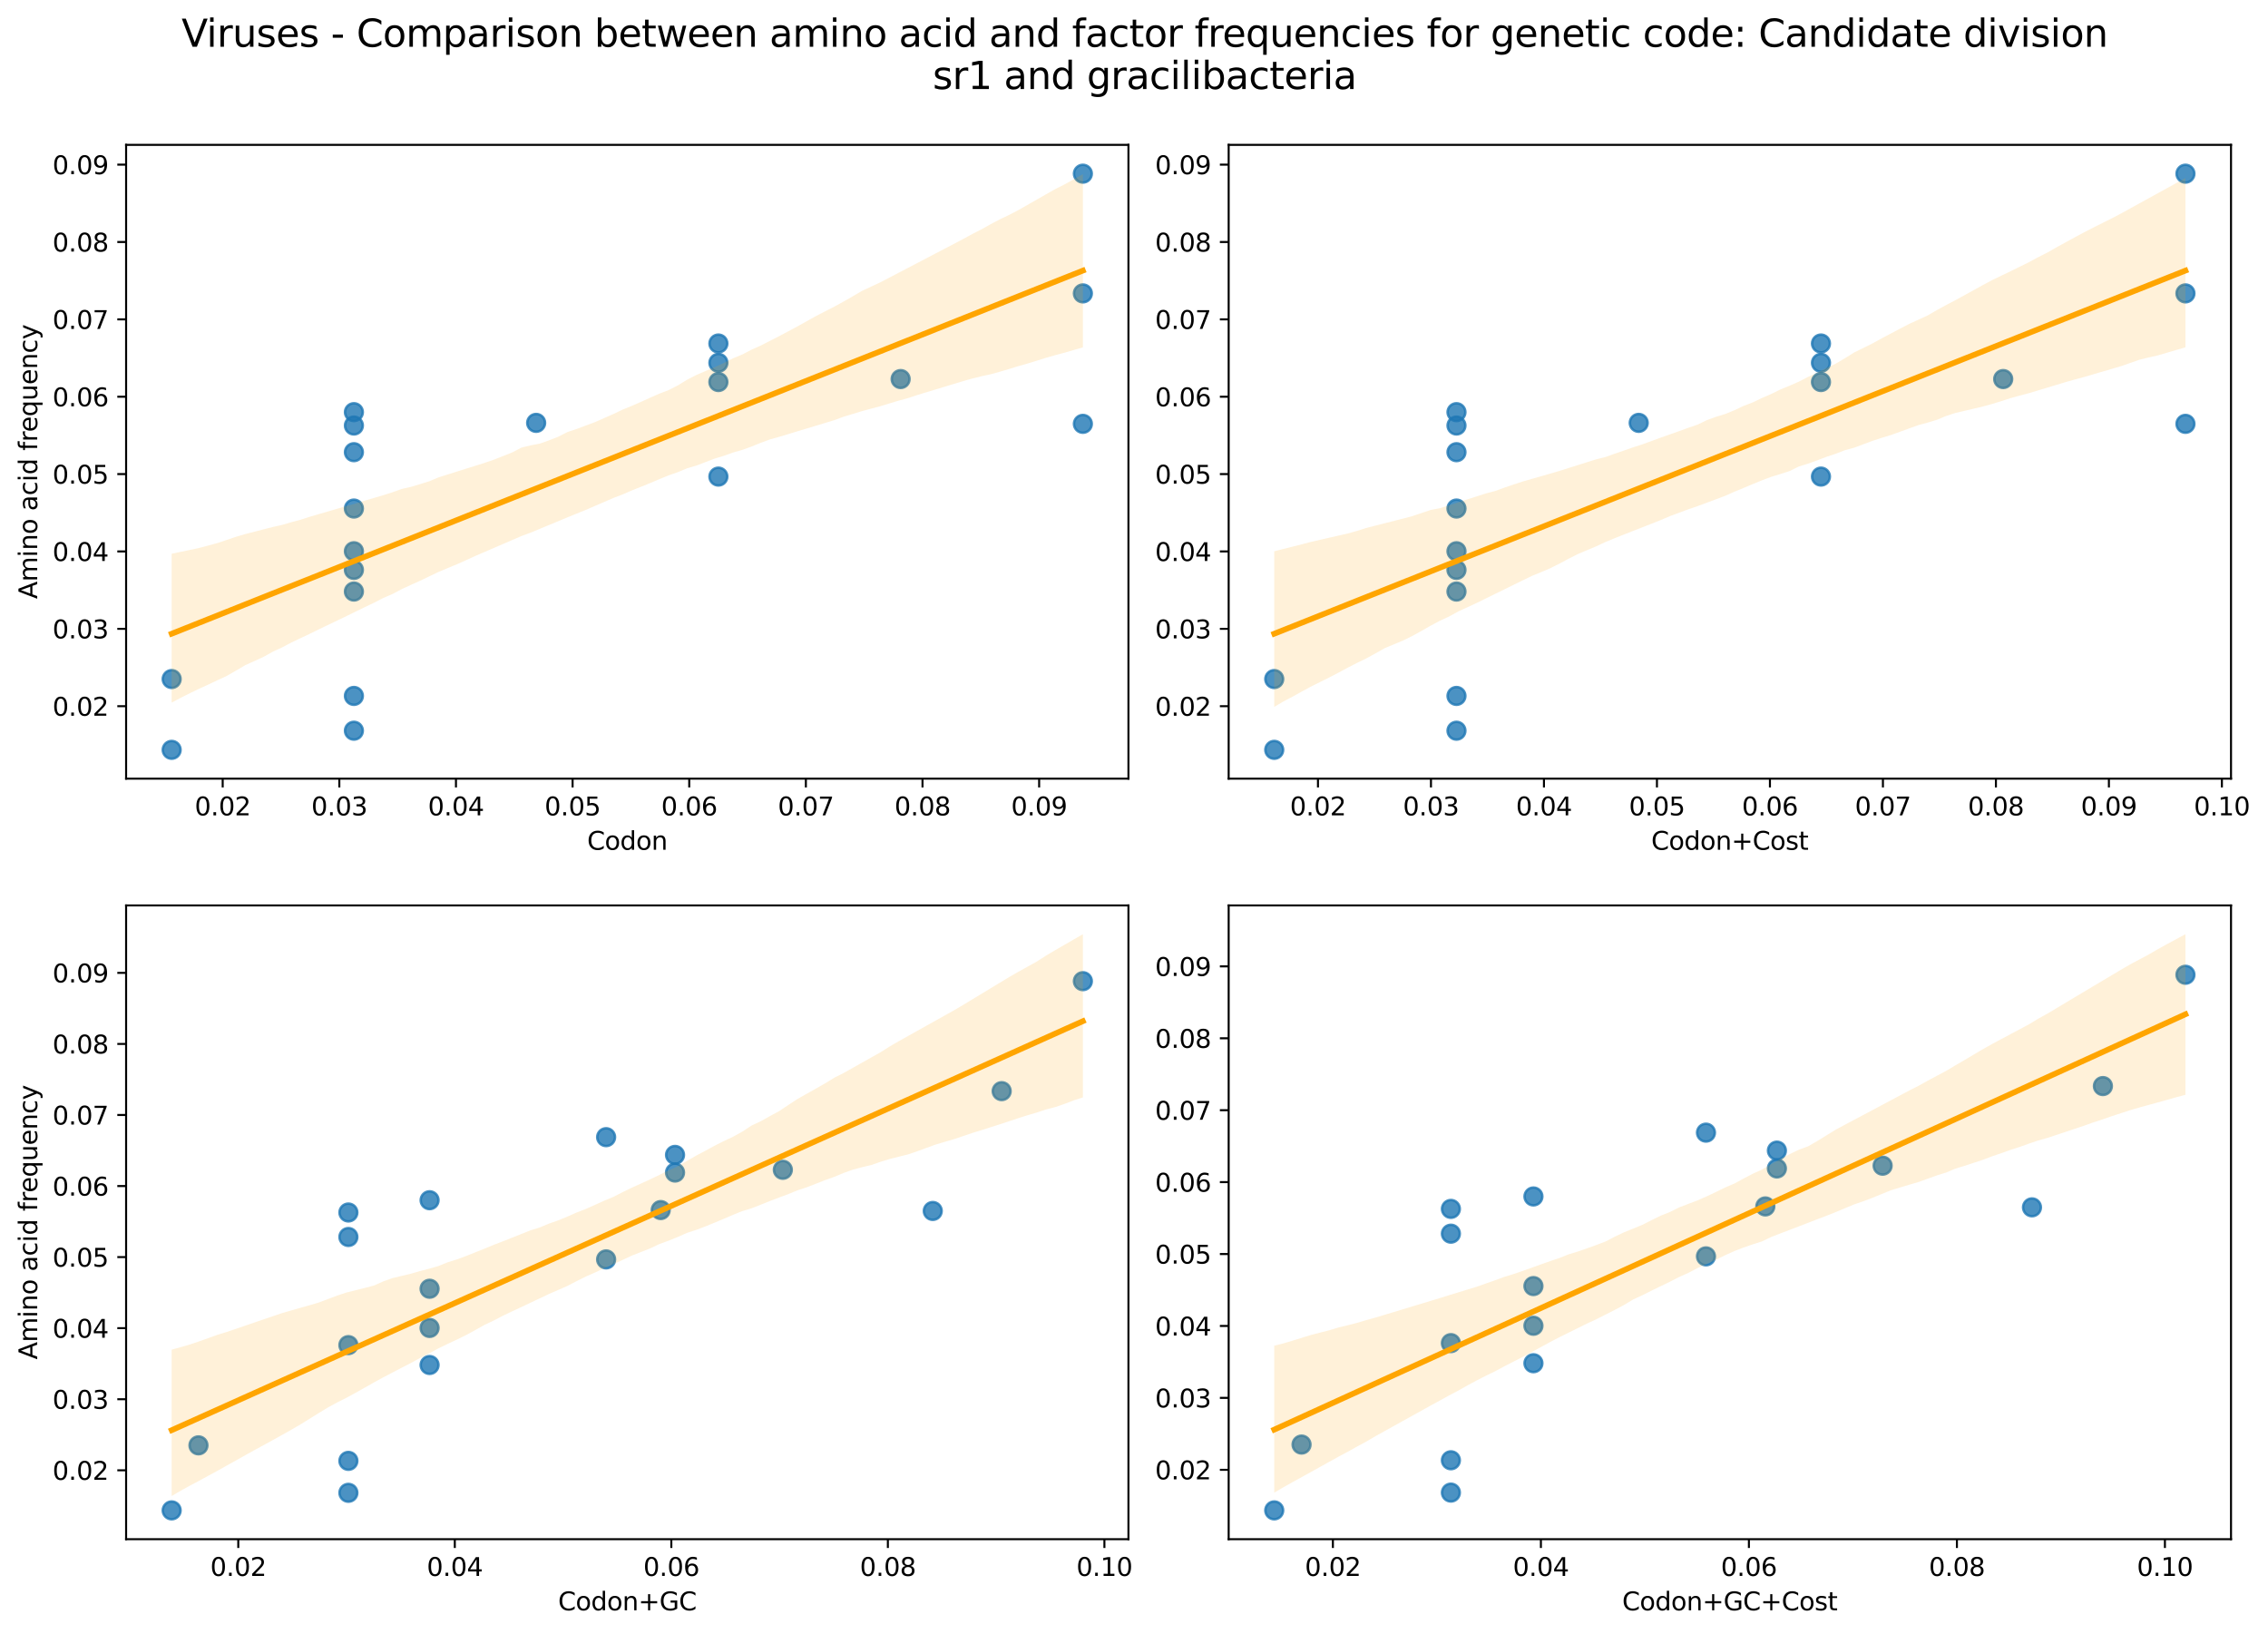 <?xml version="1.0" encoding="utf-8" standalone="no"?>
<!DOCTYPE svg PUBLIC "-//W3C//DTD SVG 1.1//EN"
  "http://www.w3.org/Graphics/SVG/1.1/DTD/svg11.dtd">
<svg xmlns:xlink="http://www.w3.org/1999/xlink" width="901.853pt" height="649.556pt" viewBox="0 0 901.853 649.556" xmlns="http://www.w3.org/2000/svg" version="1.1">
 <defs>
  <style type="text/css">*{stroke-linejoin: round; stroke-linecap: butt}</style>
 </defs>
 <g id="figure_1">
  <g id="patch_1">
   <path d="M 0 649.556 
L 901.853 649.556 
L 901.853 0 
L 0 0 
z
" style="fill: #ffffff"/>
  </g>
  <g id="axes_1">
   <g id="patch_2">
    <path d="M 50.144 309.6 
L 448.715 309.6 
L 448.715 57.6 
L 50.144 57.6 
z
" style="fill: #ffffff"/>
   </g>
   <g id="PathCollection_1">
    <defs>
     <path id="ma32cd321e2" d="M 0 3.536 
C 0.938 3.536 1.837 3.163 2.5 2.5 
C 3.163 1.837 3.536 0.938 3.536 0 
C 3.536 -0.938 3.163 -1.837 2.5 -2.5 
C 1.837 -3.163 0.938 -3.536 0 -3.536 
C -0.938 -3.536 -1.837 -3.163 -2.5 -2.5 
C -3.163 -1.837 -3.536 -0.938 -3.536 0 
C -3.536 0.938 -3.163 1.837 -2.5 2.5 
C -1.837 3.163 -0.938 3.536 0 3.536 
z
" style="stroke: #1f77b4; stroke-opacity: 0.8"/>
    </defs>
    <g clip-path="url(#p08ed942010)">
     <use xlink:href="#ma32cd321e2" x="68.261" y="269.992" style="fill: #1f77b4; fill-opacity: 0.8; stroke: #1f77b4; stroke-opacity: 0.8"/>
     <use xlink:href="#ma32cd321e2" x="68.261" y="298.145" style="fill: #1f77b4; fill-opacity: 0.8; stroke: #1f77b4; stroke-opacity: 0.8"/>
     <use xlink:href="#ma32cd321e2" x="140.728" y="290.537" style="fill: #1f77b4; fill-opacity: 0.8; stroke: #1f77b4; stroke-opacity: 0.8"/>
     <use xlink:href="#ma32cd321e2" x="140.728" y="179.793" style="fill: #1f77b4; fill-opacity: 0.8; stroke: #1f77b4; stroke-opacity: 0.8"/>
     <use xlink:href="#ma32cd321e2" x="140.728" y="169.194" style="fill: #1f77b4; fill-opacity: 0.8; stroke: #1f77b4; stroke-opacity: 0.8"/>
     <use xlink:href="#ma32cd321e2" x="140.728" y="219.179" style="fill: #1f77b4; fill-opacity: 0.8; stroke: #1f77b4; stroke-opacity: 0.8"/>
     <use xlink:href="#ma32cd321e2" x="140.728" y="276.709" style="fill: #1f77b4; fill-opacity: 0.8; stroke: #1f77b4; stroke-opacity: 0.8"/>
     <use xlink:href="#ma32cd321e2" x="140.728" y="163.876" style="fill: #1f77b4; fill-opacity: 0.8; stroke: #1f77b4; stroke-opacity: 0.8"/>
     <use xlink:href="#ma32cd321e2" x="140.728" y="202.204" style="fill: #1f77b4; fill-opacity: 0.8; stroke: #1f77b4; stroke-opacity: 0.8"/>
     <use xlink:href="#ma32cd321e2" x="140.728" y="226.602" style="fill: #1f77b4; fill-opacity: 0.8; stroke: #1f77b4; stroke-opacity: 0.8"/>
     <use xlink:href="#ma32cd321e2" x="140.728" y="235.205" style="fill: #1f77b4; fill-opacity: 0.8; stroke: #1f77b4; stroke-opacity: 0.8"/>
     <use xlink:href="#ma32cd321e2" x="213.196" y="168.14" style="fill: #1f77b4; fill-opacity: 0.8; stroke: #1f77b4; stroke-opacity: 0.8"/>
     <use xlink:href="#ma32cd321e2" x="285.663" y="136.58" style="fill: #1f77b4; fill-opacity: 0.8; stroke: #1f77b4; stroke-opacity: 0.8"/>
     <use xlink:href="#ma32cd321e2" x="358.131" y="150.714" style="fill: #1f77b4; fill-opacity: 0.8; stroke: #1f77b4; stroke-opacity: 0.8"/>
     <use xlink:href="#ma32cd321e2" x="285.663" y="189.498" style="fill: #1f77b4; fill-opacity: 0.8; stroke: #1f77b4; stroke-opacity: 0.8"/>
     <use xlink:href="#ma32cd321e2" x="285.663" y="151.9" style="fill: #1f77b4; fill-opacity: 0.8; stroke: #1f77b4; stroke-opacity: 0.8"/>
     <use xlink:href="#ma32cd321e2" x="285.663" y="144.262" style="fill: #1f77b4; fill-opacity: 0.8; stroke: #1f77b4; stroke-opacity: 0.8"/>
     <use xlink:href="#ma32cd321e2" x="430.598" y="69.055" style="fill: #1f77b4; fill-opacity: 0.8; stroke: #1f77b4; stroke-opacity: 0.8"/>
     <use xlink:href="#ma32cd321e2" x="430.598" y="168.529" style="fill: #1f77b4; fill-opacity: 0.8; stroke: #1f77b4; stroke-opacity: 0.8"/>
     <use xlink:href="#ma32cd321e2" x="430.598" y="116.658" style="fill: #1f77b4; fill-opacity: 0.8; stroke: #1f77b4; stroke-opacity: 0.8"/>
    </g>
   </g>
   <g id="PolyCollection_1">
    <path d="M 68.261 220.17 
L 68.261 279.366 
L 71.921 277.411 
L 75.581 275.591 
L 79.241 273.825 
L 82.901 272.156 
L 86.561 270.418 
L 90.22 268.732 
L 93.88 266.614 
L 97.54 264.473 
L 101.2 262.815 
L 104.86 261.144 
L 108.52 259.103 
L 112.18 257.411 
L 115.84 255.487 
L 119.5 253.734 
L 123.16 252.018 
L 126.82 250.216 
L 130.48 248.458 
L 134.14 246.707 
L 137.8 244.949 
L 141.46 243.152 
L 145.12 241.381 
L 148.78 239.628 
L 152.44 237.749 
L 156.1 236.168 
L 159.76 234.232 
L 163.42 232.542 
L 167.08 230.901 
L 170.74 229.147 
L 174.4 227.398 
L 178.06 225.858 
L 181.72 224.35 
L 185.38 222.712 
L 189.04 221.034 
L 192.7 219.463 
L 196.36 217.878 
L 200.02 216.298 
L 203.68 214.72 
L 207.34 213.143 
L 211 211.792 
L 214.66 210.271 
L 218.32 208.75 
L 221.98 207.231 
L 225.64 205.71 
L 229.3 204.211 
L 232.96 202.734 
L 236.62 201.146 
L 240.28 199.57 
L 243.94 197.978 
L 247.599 196.586 
L 251.259 194.994 
L 254.919 193.541 
L 258.579 192.052 
L 262.239 190.498 
L 265.899 189.002 
L 269.559 187.734 
L 273.219 186.193 
L 276.879 185.136 
L 280.539 183.727 
L 284.199 182.34 
L 287.859 181.224 
L 291.519 179.917 
L 295.179 178.883 
L 298.839 177.553 
L 302.499 176.072 
L 306.159 174.718 
L 309.819 173.691 
L 313.479 172.598 
L 317.139 171.472 
L 320.799 170.378 
L 324.459 169.27 
L 328.119 168.161 
L 331.779 167.05 
L 335.439 165.692 
L 339.099 164.584 
L 342.759 163.475 
L 346.419 162.474 
L 350.079 161.503 
L 353.739 160.388 
L 357.399 159.285 
L 361.059 158.302 
L 364.719 157.073 
L 368.379 155.965 
L 372.039 154.856 
L 375.699 153.747 
L 379.359 152.632 
L 383.019 151.52 
L 386.679 150.494 
L 390.339 149.586 
L 393.999 148.8 
L 397.659 147.784 
L 401.318 146.705 
L 404.978 145.563 
L 408.638 144.537 
L 412.298 143.4 
L 415.958 142.264 
L 419.618 141.21 
L 423.278 140.245 
L 426.938 139.176 
L 430.598 138.13 
L 430.598 69.232 
L 430.598 69.232 
L 426.938 71.316 
L 423.278 73.341 
L 419.618 75.177 
L 415.958 77.257 
L 412.298 79.344 
L 408.638 81.432 
L 404.978 83.52 
L 401.318 85.433 
L 397.659 87.176 
L 393.999 89.1 
L 390.339 91.156 
L 386.679 93.019 
L 383.019 95.017 
L 379.359 96.95 
L 375.699 98.856 
L 372.039 100.767 
L 368.379 102.688 
L 364.719 104.603 
L 361.059 106.514 
L 357.399 108.426 
L 353.739 110.337 
L 350.079 112.248 
L 346.419 113.955 
L 342.759 115.671 
L 339.099 117.809 
L 335.439 119.905 
L 331.779 121.919 
L 328.119 123.787 
L 324.459 125.674 
L 320.799 127.716 
L 317.139 129.76 
L 313.479 131.725 
L 309.819 133.659 
L 306.159 135.528 
L 302.499 137.396 
L 298.839 139.036 
L 295.179 140.941 
L 291.519 142.459 
L 287.859 144.314 
L 284.199 145.98 
L 280.539 147.528 
L 276.879 149.114 
L 273.219 150.978 
L 269.559 153.23 
L 265.899 155.098 
L 262.239 156.505 
L 258.579 158.108 
L 254.919 159.777 
L 251.259 161.363 
L 247.599 162.861 
L 243.94 164.597 
L 240.28 166.214 
L 236.62 167.833 
L 232.96 169.183 
L 229.3 170.57 
L 225.64 171.783 
L 221.98 173.649 
L 218.32 175.085 
L 214.66 176.375 
L 211 177.08 
L 207.34 177.973 
L 203.68 179.895 
L 200.02 181.341 
L 196.36 182.786 
L 192.7 184.04 
L 189.04 185.192 
L 185.38 186.34 
L 181.72 187.491 
L 178.06 188.651 
L 174.4 189.802 
L 170.74 191.334 
L 167.08 192.483 
L 163.42 193.58 
L 159.76 194.411 
L 156.1 195.716 
L 152.44 196.892 
L 148.78 197.966 
L 145.12 199.041 
L 141.46 200.173 
L 137.8 201.189 
L 134.14 202.263 
L 130.48 203.335 
L 126.82 204.408 
L 123.16 205.485 
L 119.5 206.664 
L 115.84 207.635 
L 112.18 208.705 
L 108.52 209.522 
L 104.86 210.462 
L 101.2 211.403 
L 97.54 212.348 
L 93.88 213.427 
L 90.22 214.659 
L 86.561 215.89 
L 82.901 216.893 
L 79.241 217.862 
L 75.581 218.646 
L 71.921 219.408 
L 68.261 220.17 
z
" clip-path="url(#p08ed942010)" style="fill: #ffa500; fill-opacity: 0.15"/>
   </g>
   <g id="matplotlib.axis_1">
    <g id="xtick_1">
     <g id="line2d_1">
      <defs>
       <path id="mcc21b1dc35" d="M 0 0 
L 0 3.5 
" style="stroke: #000000; stroke-width: 0.8"/>
      </defs>
      <g>
       <use xlink:href="#mcc21b1dc35" x="88.552" y="309.6" style="stroke: #000000; stroke-width: 0.8"/>
      </g>
     </g>
     <g id="text_1">
      <!-- 0.02 -->
      <g transform="translate(77.419 324.198) scale(0.1 -0.1)">
       <defs>
        <path id="DejaVuSans-30" d="M 2034 4250 
Q 1547 4250 1301 3770 
Q 1056 3291 1056 2328 
Q 1056 1369 1301 889 
Q 1547 409 2034 409 
Q 2525 409 2770 889 
Q 3016 1369 3016 2328 
Q 3016 3291 2770 3770 
Q 2525 4250 2034 4250 
z
M 2034 4750 
Q 2819 4750 3233 4129 
Q 3647 3509 3647 2328 
Q 3647 1150 3233 529 
Q 2819 -91 2034 -91 
Q 1250 -91 836 529 
Q 422 1150 422 2328 
Q 422 3509 836 4129 
Q 1250 4750 2034 4750 
z
" transform="scale(0.016)"/>
        <path id="DejaVuSans-2e" d="M 684 794 
L 1344 794 
L 1344 0 
L 684 0 
L 684 794 
z
" transform="scale(0.016)"/>
        <path id="DejaVuSans-32" d="M 1228 531 
L 3431 531 
L 3431 0 
L 469 0 
L 469 531 
Q 828 903 1448 1529 
Q 2069 2156 2228 2338 
Q 2531 2678 2651 2914 
Q 2772 3150 2772 3378 
Q 2772 3750 2511 3984 
Q 2250 4219 1831 4219 
Q 1534 4219 1204 4116 
Q 875 4013 500 3803 
L 500 4441 
Q 881 4594 1212 4672 
Q 1544 4750 1819 4750 
Q 2544 4750 2975 4387 
Q 3406 4025 3406 3419 
Q 3406 3131 3298 2873 
Q 3191 2616 2906 2266 
Q 2828 2175 2409 1742 
Q 1991 1309 1228 531 
z
" transform="scale(0.016)"/>
       </defs>
       <use xlink:href="#DejaVuSans-30"/>
       <use xlink:href="#DejaVuSans-2e" x="63.623"/>
       <use xlink:href="#DejaVuSans-30" x="95.41"/>
       <use xlink:href="#DejaVuSans-32" x="159.033"/>
      </g>
     </g>
    </g>
    <g id="xtick_2">
     <g id="line2d_2">
      <g>
       <use xlink:href="#mcc21b1dc35" x="134.931" y="309.6" style="stroke: #000000; stroke-width: 0.8"/>
      </g>
     </g>
     <g id="text_2">
      <!-- 0.03 -->
      <g transform="translate(123.798 324.198) scale(0.1 -0.1)">
       <defs>
        <path id="DejaVuSans-33" d="M 2597 2516 
Q 3050 2419 3304 2112 
Q 3559 1806 3559 1356 
Q 3559 666 3084 287 
Q 2609 -91 1734 -91 
Q 1441 -91 1130 -33 
Q 819 25 488 141 
L 488 750 
Q 750 597 1062 519 
Q 1375 441 1716 441 
Q 2309 441 2620 675 
Q 2931 909 2931 1356 
Q 2931 1769 2642 2001 
Q 2353 2234 1838 2234 
L 1294 2234 
L 1294 2753 
L 1863 2753 
Q 2328 2753 2575 2939 
Q 2822 3125 2822 3475 
Q 2822 3834 2567 4026 
Q 2313 4219 1838 4219 
Q 1578 4219 1281 4162 
Q 984 4106 628 3988 
L 628 4550 
Q 988 4650 1302 4700 
Q 1616 4750 1894 4750 
Q 2613 4750 3031 4423 
Q 3450 4097 3450 3541 
Q 3450 3153 3228 2886 
Q 3006 2619 2597 2516 
z
" transform="scale(0.016)"/>
       </defs>
       <use xlink:href="#DejaVuSans-30"/>
       <use xlink:href="#DejaVuSans-2e" x="63.623"/>
       <use xlink:href="#DejaVuSans-30" x="95.41"/>
       <use xlink:href="#DejaVuSans-33" x="159.033"/>
      </g>
     </g>
    </g>
    <g id="xtick_3">
     <g id="line2d_3">
      <g>
       <use xlink:href="#mcc21b1dc35" x="181.31" y="309.6" style="stroke: #000000; stroke-width: 0.8"/>
      </g>
     </g>
     <g id="text_3">
      <!-- 0.04 -->
      <g transform="translate(170.177 324.198) scale(0.1 -0.1)">
       <defs>
        <path id="DejaVuSans-34" d="M 2419 4116 
L 825 1625 
L 2419 1625 
L 2419 4116 
z
M 2253 4666 
L 3047 4666 
L 3047 1625 
L 3713 1625 
L 3713 1100 
L 3047 1100 
L 3047 0 
L 2419 0 
L 2419 1100 
L 313 1100 
L 313 1709 
L 2253 4666 
z
" transform="scale(0.016)"/>
       </defs>
       <use xlink:href="#DejaVuSans-30"/>
       <use xlink:href="#DejaVuSans-2e" x="63.623"/>
       <use xlink:href="#DejaVuSans-30" x="95.41"/>
       <use xlink:href="#DejaVuSans-34" x="159.033"/>
      </g>
     </g>
    </g>
    <g id="xtick_4">
     <g id="line2d_4">
      <g>
       <use xlink:href="#mcc21b1dc35" x="227.689" y="309.6" style="stroke: #000000; stroke-width: 0.8"/>
      </g>
     </g>
     <g id="text_4">
      <!-- 0.05 -->
      <g transform="translate(216.556 324.198) scale(0.1 -0.1)">
       <defs>
        <path id="DejaVuSans-35" d="M 691 4666 
L 3169 4666 
L 3169 4134 
L 1269 4134 
L 1269 2991 
Q 1406 3038 1543 3061 
Q 1681 3084 1819 3084 
Q 2600 3084 3056 2656 
Q 3513 2228 3513 1497 
Q 3513 744 3044 326 
Q 2575 -91 1722 -91 
Q 1428 -91 1123 -41 
Q 819 9 494 109 
L 494 744 
Q 775 591 1075 516 
Q 1375 441 1709 441 
Q 2250 441 2565 725 
Q 2881 1009 2881 1497 
Q 2881 1984 2565 2268 
Q 2250 2553 1709 2553 
Q 1456 2553 1204 2497 
Q 953 2441 691 2322 
L 691 4666 
z
" transform="scale(0.016)"/>
       </defs>
       <use xlink:href="#DejaVuSans-30"/>
       <use xlink:href="#DejaVuSans-2e" x="63.623"/>
       <use xlink:href="#DejaVuSans-30" x="95.41"/>
       <use xlink:href="#DejaVuSans-35" x="159.033"/>
      </g>
     </g>
    </g>
    <g id="xtick_5">
     <g id="line2d_5">
      <g>
       <use xlink:href="#mcc21b1dc35" x="274.068" y="309.6" style="stroke: #000000; stroke-width: 0.8"/>
      </g>
     </g>
     <g id="text_5">
      <!-- 0.06 -->
      <g transform="translate(262.936 324.198) scale(0.1 -0.1)">
       <defs>
        <path id="DejaVuSans-36" d="M 2113 2584 
Q 1688 2584 1439 2293 
Q 1191 2003 1191 1497 
Q 1191 994 1439 701 
Q 1688 409 2113 409 
Q 2538 409 2786 701 
Q 3034 994 3034 1497 
Q 3034 2003 2786 2293 
Q 2538 2584 2113 2584 
z
M 3366 4563 
L 3366 3988 
Q 3128 4100 2886 4159 
Q 2644 4219 2406 4219 
Q 1781 4219 1451 3797 
Q 1122 3375 1075 2522 
Q 1259 2794 1537 2939 
Q 1816 3084 2150 3084 
Q 2853 3084 3261 2657 
Q 3669 2231 3669 1497 
Q 3669 778 3244 343 
Q 2819 -91 2113 -91 
Q 1303 -91 875 529 
Q 447 1150 447 2328 
Q 447 3434 972 4092 
Q 1497 4750 2381 4750 
Q 2619 4750 2861 4703 
Q 3103 4656 3366 4563 
z
" transform="scale(0.016)"/>
       </defs>
       <use xlink:href="#DejaVuSans-30"/>
       <use xlink:href="#DejaVuSans-2e" x="63.623"/>
       <use xlink:href="#DejaVuSans-30" x="95.41"/>
       <use xlink:href="#DejaVuSans-36" x="159.033"/>
      </g>
     </g>
    </g>
    <g id="xtick_6">
     <g id="line2d_6">
      <g>
       <use xlink:href="#mcc21b1dc35" x="320.448" y="309.6" style="stroke: #000000; stroke-width: 0.8"/>
      </g>
     </g>
     <g id="text_6">
      <!-- 0.07 -->
      <g transform="translate(309.315 324.198) scale(0.1 -0.1)">
       <defs>
        <path id="DejaVuSans-37" d="M 525 4666 
L 3525 4666 
L 3525 4397 
L 1831 0 
L 1172 0 
L 2766 4134 
L 525 4134 
L 525 4666 
z
" transform="scale(0.016)"/>
       </defs>
       <use xlink:href="#DejaVuSans-30"/>
       <use xlink:href="#DejaVuSans-2e" x="63.623"/>
       <use xlink:href="#DejaVuSans-30" x="95.41"/>
       <use xlink:href="#DejaVuSans-37" x="159.033"/>
      </g>
     </g>
    </g>
    <g id="xtick_7">
     <g id="line2d_7">
      <g>
       <use xlink:href="#mcc21b1dc35" x="366.827" y="309.6" style="stroke: #000000; stroke-width: 0.8"/>
      </g>
     </g>
     <g id="text_7">
      <!-- 0.08 -->
      <g transform="translate(355.694 324.198) scale(0.1 -0.1)">
       <defs>
        <path id="DejaVuSans-38" d="M 2034 2216 
Q 1584 2216 1326 1975 
Q 1069 1734 1069 1313 
Q 1069 891 1326 650 
Q 1584 409 2034 409 
Q 2484 409 2743 651 
Q 3003 894 3003 1313 
Q 3003 1734 2745 1975 
Q 2488 2216 2034 2216 
z
M 1403 2484 
Q 997 2584 770 2862 
Q 544 3141 544 3541 
Q 544 4100 942 4425 
Q 1341 4750 2034 4750 
Q 2731 4750 3128 4425 
Q 3525 4100 3525 3541 
Q 3525 3141 3298 2862 
Q 3072 2584 2669 2484 
Q 3125 2378 3379 2068 
Q 3634 1759 3634 1313 
Q 3634 634 3220 271 
Q 2806 -91 2034 -91 
Q 1263 -91 848 271 
Q 434 634 434 1313 
Q 434 1759 690 2068 
Q 947 2378 1403 2484 
z
M 1172 3481 
Q 1172 3119 1398 2916 
Q 1625 2713 2034 2713 
Q 2441 2713 2670 2916 
Q 2900 3119 2900 3481 
Q 2900 3844 2670 4047 
Q 2441 4250 2034 4250 
Q 1625 4250 1398 4047 
Q 1172 3844 1172 3481 
z
" transform="scale(0.016)"/>
       </defs>
       <use xlink:href="#DejaVuSans-30"/>
       <use xlink:href="#DejaVuSans-2e" x="63.623"/>
       <use xlink:href="#DejaVuSans-30" x="95.41"/>
       <use xlink:href="#DejaVuSans-38" x="159.033"/>
      </g>
     </g>
    </g>
    <g id="xtick_8">
     <g id="line2d_8">
      <g>
       <use xlink:href="#mcc21b1dc35" x="413.206" y="309.6" style="stroke: #000000; stroke-width: 0.8"/>
      </g>
     </g>
     <g id="text_8">
      <!-- 0.09 -->
      <g transform="translate(402.073 324.198) scale(0.1 -0.1)">
       <defs>
        <path id="DejaVuSans-39" d="M 703 97 
L 703 672 
Q 941 559 1184 500 
Q 1428 441 1663 441 
Q 2288 441 2617 861 
Q 2947 1281 2994 2138 
Q 2813 1869 2534 1725 
Q 2256 1581 1919 1581 
Q 1219 1581 811 2004 
Q 403 2428 403 3163 
Q 403 3881 828 4315 
Q 1253 4750 1959 4750 
Q 2769 4750 3195 4129 
Q 3622 3509 3622 2328 
Q 3622 1225 3098 567 
Q 2575 -91 1691 -91 
Q 1453 -91 1209 -44 
Q 966 3 703 97 
z
M 1959 2075 
Q 2384 2075 2632 2365 
Q 2881 2656 2881 3163 
Q 2881 3666 2632 3958 
Q 2384 4250 1959 4250 
Q 1534 4250 1286 3958 
Q 1038 3666 1038 3163 
Q 1038 2656 1286 2365 
Q 1534 2075 1959 2075 
z
" transform="scale(0.016)"/>
       </defs>
       <use xlink:href="#DejaVuSans-30"/>
       <use xlink:href="#DejaVuSans-2e" x="63.623"/>
       <use xlink:href="#DejaVuSans-30" x="95.41"/>
       <use xlink:href="#DejaVuSans-39" x="159.033"/>
      </g>
     </g>
    </g>
    <g id="text_9">
     <!-- Codon -->
     <g transform="translate(233.476 337.877) scale(0.1 -0.1)">
      <defs>
       <path id="DejaVuSans-43" d="M 4122 4306 
L 4122 3641 
Q 3803 3938 3442 4084 
Q 3081 4231 2675 4231 
Q 1875 4231 1450 3742 
Q 1025 3253 1025 2328 
Q 1025 1406 1450 917 
Q 1875 428 2675 428 
Q 3081 428 3442 575 
Q 3803 722 4122 1019 
L 4122 359 
Q 3791 134 3420 21 
Q 3050 -91 2638 -91 
Q 1578 -91 968 557 
Q 359 1206 359 2328 
Q 359 3453 968 4101 
Q 1578 4750 2638 4750 
Q 3056 4750 3426 4639 
Q 3797 4528 4122 4306 
z
" transform="scale(0.016)"/>
       <path id="DejaVuSans-6f" d="M 1959 3097 
Q 1497 3097 1228 2736 
Q 959 2375 959 1747 
Q 959 1119 1226 758 
Q 1494 397 1959 397 
Q 2419 397 2687 759 
Q 2956 1122 2956 1747 
Q 2956 2369 2687 2733 
Q 2419 3097 1959 3097 
z
M 1959 3584 
Q 2709 3584 3137 3096 
Q 3566 2609 3566 1747 
Q 3566 888 3137 398 
Q 2709 -91 1959 -91 
Q 1206 -91 779 398 
Q 353 888 353 1747 
Q 353 2609 779 3096 
Q 1206 3584 1959 3584 
z
" transform="scale(0.016)"/>
       <path id="DejaVuSans-64" d="M 2906 2969 
L 2906 4863 
L 3481 4863 
L 3481 0 
L 2906 0 
L 2906 525 
Q 2725 213 2448 61 
Q 2172 -91 1784 -91 
Q 1150 -91 751 415 
Q 353 922 353 1747 
Q 353 2572 751 3078 
Q 1150 3584 1784 3584 
Q 2172 3584 2448 3432 
Q 2725 3281 2906 2969 
z
M 947 1747 
Q 947 1113 1208 752 
Q 1469 391 1925 391 
Q 2381 391 2643 752 
Q 2906 1113 2906 1747 
Q 2906 2381 2643 2742 
Q 2381 3103 1925 3103 
Q 1469 3103 1208 2742 
Q 947 2381 947 1747 
z
" transform="scale(0.016)"/>
       <path id="DejaVuSans-6e" d="M 3513 2113 
L 3513 0 
L 2938 0 
L 2938 2094 
Q 2938 2591 2744 2837 
Q 2550 3084 2163 3084 
Q 1697 3084 1428 2787 
Q 1159 2491 1159 1978 
L 1159 0 
L 581 0 
L 581 3500 
L 1159 3500 
L 1159 2956 
Q 1366 3272 1645 3428 
Q 1925 3584 2291 3584 
Q 2894 3584 3203 3211 
Q 3513 2838 3513 2113 
z
" transform="scale(0.016)"/>
      </defs>
      <use xlink:href="#DejaVuSans-43"/>
      <use xlink:href="#DejaVuSans-6f" x="69.824"/>
      <use xlink:href="#DejaVuSans-64" x="131.006"/>
      <use xlink:href="#DejaVuSans-6f" x="194.482"/>
      <use xlink:href="#DejaVuSans-6e" x="255.664"/>
     </g>
    </g>
   </g>
   <g id="matplotlib.axis_2">
    <g id="ytick_1">
     <g id="line2d_9">
      <defs>
       <path id="m057784db39" d="M 0 0 
L -3.5 0 
" style="stroke: #000000; stroke-width: 0.8"/>
      </defs>
      <g>
       <use xlink:href="#m057784db39" x="50.144" y="280.783" style="stroke: #000000; stroke-width: 0.8"/>
      </g>
     </g>
     <g id="text_10">
      <!-- 0.02 -->
      <g transform="translate(20.878 284.582) scale(0.1 -0.1)">
       <use xlink:href="#DejaVuSans-30"/>
       <use xlink:href="#DejaVuSans-2e" x="63.623"/>
       <use xlink:href="#DejaVuSans-30" x="95.41"/>
       <use xlink:href="#DejaVuSans-32" x="159.033"/>
      </g>
     </g>
    </g>
    <g id="ytick_2">
     <g id="line2d_10">
      <g>
       <use xlink:href="#m057784db39" x="50.144" y="250.022" style="stroke: #000000; stroke-width: 0.8"/>
      </g>
     </g>
     <g id="text_11">
      <!-- 0.03 -->
      <g transform="translate(20.878 253.822) scale(0.1 -0.1)">
       <use xlink:href="#DejaVuSans-30"/>
       <use xlink:href="#DejaVuSans-2e" x="63.623"/>
       <use xlink:href="#DejaVuSans-30" x="95.41"/>
       <use xlink:href="#DejaVuSans-33" x="159.033"/>
      </g>
     </g>
    </g>
    <g id="ytick_3">
     <g id="line2d_11">
      <g>
       <use xlink:href="#m057784db39" x="50.144" y="219.262" style="stroke: #000000; stroke-width: 0.8"/>
      </g>
     </g>
     <g id="text_12">
      <!-- 0.04 -->
      <g transform="translate(20.878 223.061) scale(0.1 -0.1)">
       <use xlink:href="#DejaVuSans-30"/>
       <use xlink:href="#DejaVuSans-2e" x="63.623"/>
       <use xlink:href="#DejaVuSans-30" x="95.41"/>
       <use xlink:href="#DejaVuSans-34" x="159.033"/>
      </g>
     </g>
    </g>
    <g id="ytick_4">
     <g id="line2d_12">
      <g>
       <use xlink:href="#m057784db39" x="50.144" y="188.502" style="stroke: #000000; stroke-width: 0.8"/>
      </g>
     </g>
     <g id="text_13">
      <!-- 0.05 -->
      <g transform="translate(20.878 192.301) scale(0.1 -0.1)">
       <use xlink:href="#DejaVuSans-30"/>
       <use xlink:href="#DejaVuSans-2e" x="63.623"/>
       <use xlink:href="#DejaVuSans-30" x="95.41"/>
       <use xlink:href="#DejaVuSans-35" x="159.033"/>
      </g>
     </g>
    </g>
    <g id="ytick_5">
     <g id="line2d_13">
      <g>
       <use xlink:href="#m057784db39" x="50.144" y="157.742" style="stroke: #000000; stroke-width: 0.8"/>
      </g>
     </g>
     <g id="text_14">
      <!-- 0.06 -->
      <g transform="translate(20.878 161.541) scale(0.1 -0.1)">
       <use xlink:href="#DejaVuSans-30"/>
       <use xlink:href="#DejaVuSans-2e" x="63.623"/>
       <use xlink:href="#DejaVuSans-30" x="95.41"/>
       <use xlink:href="#DejaVuSans-36" x="159.033"/>
      </g>
     </g>
    </g>
    <g id="ytick_6">
     <g id="line2d_14">
      <g>
       <use xlink:href="#m057784db39" x="50.144" y="126.982" style="stroke: #000000; stroke-width: 0.8"/>
      </g>
     </g>
     <g id="text_15">
      <!-- 0.07 -->
      <g transform="translate(20.878 130.781) scale(0.1 -0.1)">
       <use xlink:href="#DejaVuSans-30"/>
       <use xlink:href="#DejaVuSans-2e" x="63.623"/>
       <use xlink:href="#DejaVuSans-30" x="95.41"/>
       <use xlink:href="#DejaVuSans-37" x="159.033"/>
      </g>
     </g>
    </g>
    <g id="ytick_7">
     <g id="line2d_15">
      <g>
       <use xlink:href="#m057784db39" x="50.144" y="96.221" style="stroke: #000000; stroke-width: 0.8"/>
      </g>
     </g>
     <g id="text_16">
      <!-- 0.08 -->
      <g transform="translate(20.878 100.021) scale(0.1 -0.1)">
       <use xlink:href="#DejaVuSans-30"/>
       <use xlink:href="#DejaVuSans-2e" x="63.623"/>
       <use xlink:href="#DejaVuSans-30" x="95.41"/>
       <use xlink:href="#DejaVuSans-38" x="159.033"/>
      </g>
     </g>
    </g>
    <g id="ytick_8">
     <g id="line2d_16">
      <g>
       <use xlink:href="#m057784db39" x="50.144" y="65.461" style="stroke: #000000; stroke-width: 0.8"/>
      </g>
     </g>
     <g id="text_17">
      <!-- 0.09 -->
      <g transform="translate(20.878 69.26) scale(0.1 -0.1)">
       <use xlink:href="#DejaVuSans-30"/>
       <use xlink:href="#DejaVuSans-2e" x="63.623"/>
       <use xlink:href="#DejaVuSans-30" x="95.41"/>
       <use xlink:href="#DejaVuSans-39" x="159.033"/>
      </g>
     </g>
    </g>
    <g id="text_18">
     <!-- Amino acid frequency -->
     <g transform="translate(14.798 238.139) rotate(-90) scale(0.1 -0.1)">
      <defs>
       <path id="DejaVuSans-41" d="M 2188 4044 
L 1331 1722 
L 3047 1722 
L 2188 4044 
z
M 1831 4666 
L 2547 4666 
L 4325 0 
L 3669 0 
L 3244 1197 
L 1141 1197 
L 716 0 
L 50 0 
L 1831 4666 
z
" transform="scale(0.016)"/>
       <path id="DejaVuSans-6d" d="M 3328 2828 
Q 3544 3216 3844 3400 
Q 4144 3584 4550 3584 
Q 5097 3584 5394 3201 
Q 5691 2819 5691 2113 
L 5691 0 
L 5113 0 
L 5113 2094 
Q 5113 2597 4934 2840 
Q 4756 3084 4391 3084 
Q 3944 3084 3684 2787 
Q 3425 2491 3425 1978 
L 3425 0 
L 2847 0 
L 2847 2094 
Q 2847 2600 2669 2842 
Q 2491 3084 2119 3084 
Q 1678 3084 1418 2786 
Q 1159 2488 1159 1978 
L 1159 0 
L 581 0 
L 581 3500 
L 1159 3500 
L 1159 2956 
Q 1356 3278 1631 3431 
Q 1906 3584 2284 3584 
Q 2666 3584 2933 3390 
Q 3200 3197 3328 2828 
z
" transform="scale(0.016)"/>
       <path id="DejaVuSans-69" d="M 603 3500 
L 1178 3500 
L 1178 0 
L 603 0 
L 603 3500 
z
M 603 4863 
L 1178 4863 
L 1178 4134 
L 603 4134 
L 603 4863 
z
" transform="scale(0.016)"/>
       <path id="DejaVuSans-20" transform="scale(0.016)"/>
       <path id="DejaVuSans-61" d="M 2194 1759 
Q 1497 1759 1228 1600 
Q 959 1441 959 1056 
Q 959 750 1161 570 
Q 1363 391 1709 391 
Q 2188 391 2477 730 
Q 2766 1069 2766 1631 
L 2766 1759 
L 2194 1759 
z
M 3341 1997 
L 3341 0 
L 2766 0 
L 2766 531 
Q 2569 213 2275 61 
Q 1981 -91 1556 -91 
Q 1019 -91 701 211 
Q 384 513 384 1019 
Q 384 1609 779 1909 
Q 1175 2209 1959 2209 
L 2766 2209 
L 2766 2266 
Q 2766 2663 2505 2880 
Q 2244 3097 1772 3097 
Q 1472 3097 1187 3025 
Q 903 2953 641 2809 
L 641 3341 
Q 956 3463 1253 3523 
Q 1550 3584 1831 3584 
Q 2591 3584 2966 3190 
Q 3341 2797 3341 1997 
z
" transform="scale(0.016)"/>
       <path id="DejaVuSans-63" d="M 3122 3366 
L 3122 2828 
Q 2878 2963 2633 3030 
Q 2388 3097 2138 3097 
Q 1578 3097 1268 2742 
Q 959 2388 959 1747 
Q 959 1106 1268 751 
Q 1578 397 2138 397 
Q 2388 397 2633 464 
Q 2878 531 3122 666 
L 3122 134 
Q 2881 22 2623 -34 
Q 2366 -91 2075 -91 
Q 1284 -91 818 406 
Q 353 903 353 1747 
Q 353 2603 823 3093 
Q 1294 3584 2113 3584 
Q 2378 3584 2631 3529 
Q 2884 3475 3122 3366 
z
" transform="scale(0.016)"/>
       <path id="DejaVuSans-66" d="M 2375 4863 
L 2375 4384 
L 1825 4384 
Q 1516 4384 1395 4259 
Q 1275 4134 1275 3809 
L 1275 3500 
L 2222 3500 
L 2222 3053 
L 1275 3053 
L 1275 0 
L 697 0 
L 697 3053 
L 147 3053 
L 147 3500 
L 697 3500 
L 697 3744 
Q 697 4328 969 4595 
Q 1241 4863 1831 4863 
L 2375 4863 
z
" transform="scale(0.016)"/>
       <path id="DejaVuSans-72" d="M 2631 2963 
Q 2534 3019 2420 3045 
Q 2306 3072 2169 3072 
Q 1681 3072 1420 2755 
Q 1159 2438 1159 1844 
L 1159 0 
L 581 0 
L 581 3500 
L 1159 3500 
L 1159 2956 
Q 1341 3275 1631 3429 
Q 1922 3584 2338 3584 
Q 2397 3584 2469 3576 
Q 2541 3569 2628 3553 
L 2631 2963 
z
" transform="scale(0.016)"/>
       <path id="DejaVuSans-65" d="M 3597 1894 
L 3597 1613 
L 953 1613 
Q 991 1019 1311 708 
Q 1631 397 2203 397 
Q 2534 397 2845 478 
Q 3156 559 3463 722 
L 3463 178 
Q 3153 47 2828 -22 
Q 2503 -91 2169 -91 
Q 1331 -91 842 396 
Q 353 884 353 1716 
Q 353 2575 817 3079 
Q 1281 3584 2069 3584 
Q 2775 3584 3186 3129 
Q 3597 2675 3597 1894 
z
M 3022 2063 
Q 3016 2534 2758 2815 
Q 2500 3097 2075 3097 
Q 1594 3097 1305 2825 
Q 1016 2553 972 2059 
L 3022 2063 
z
" transform="scale(0.016)"/>
       <path id="DejaVuSans-71" d="M 947 1747 
Q 947 1113 1208 752 
Q 1469 391 1925 391 
Q 2381 391 2643 752 
Q 2906 1113 2906 1747 
Q 2906 2381 2643 2742 
Q 2381 3103 1925 3103 
Q 1469 3103 1208 2742 
Q 947 2381 947 1747 
z
M 2906 525 
Q 2725 213 2448 61 
Q 2172 -91 1784 -91 
Q 1150 -91 751 415 
Q 353 922 353 1747 
Q 353 2572 751 3078 
Q 1150 3584 1784 3584 
Q 2172 3584 2448 3432 
Q 2725 3281 2906 2969 
L 2906 3500 
L 3481 3500 
L 3481 -1331 
L 2906 -1331 
L 2906 525 
z
" transform="scale(0.016)"/>
       <path id="DejaVuSans-75" d="M 544 1381 
L 544 3500 
L 1119 3500 
L 1119 1403 
Q 1119 906 1312 657 
Q 1506 409 1894 409 
Q 2359 409 2629 706 
Q 2900 1003 2900 1516 
L 2900 3500 
L 3475 3500 
L 3475 0 
L 2900 0 
L 2900 538 
Q 2691 219 2414 64 
Q 2138 -91 1772 -91 
Q 1169 -91 856 284 
Q 544 659 544 1381 
z
M 1991 3584 
L 1991 3584 
z
" transform="scale(0.016)"/>
       <path id="DejaVuSans-79" d="M 2059 -325 
Q 1816 -950 1584 -1140 
Q 1353 -1331 966 -1331 
L 506 -1331 
L 506 -850 
L 844 -850 
Q 1081 -850 1212 -737 
Q 1344 -625 1503 -206 
L 1606 56 
L 191 3500 
L 800 3500 
L 1894 763 
L 2988 3500 
L 3597 3500 
L 2059 -325 
z
" transform="scale(0.016)"/>
      </defs>
      <use xlink:href="#DejaVuSans-41"/>
      <use xlink:href="#DejaVuSans-6d" x="68.408"/>
      <use xlink:href="#DejaVuSans-69" x="165.82"/>
      <use xlink:href="#DejaVuSans-6e" x="193.604"/>
      <use xlink:href="#DejaVuSans-6f" x="256.982"/>
      <use xlink:href="#DejaVuSans-20" x="318.164"/>
      <use xlink:href="#DejaVuSans-61" x="349.951"/>
      <use xlink:href="#DejaVuSans-63" x="411.23"/>
      <use xlink:href="#DejaVuSans-69" x="466.211"/>
      <use xlink:href="#DejaVuSans-64" x="493.994"/>
      <use xlink:href="#DejaVuSans-20" x="557.471"/>
      <use xlink:href="#DejaVuSans-66" x="589.258"/>
      <use xlink:href="#DejaVuSans-72" x="624.463"/>
      <use xlink:href="#DejaVuSans-65" x="663.326"/>
      <use xlink:href="#DejaVuSans-71" x="724.85"/>
      <use xlink:href="#DejaVuSans-75" x="788.326"/>
      <use xlink:href="#DejaVuSans-65" x="851.705"/>
      <use xlink:href="#DejaVuSans-6e" x="913.229"/>
      <use xlink:href="#DejaVuSans-63" x="976.607"/>
      <use xlink:href="#DejaVuSans-79" x="1031.588"/>
     </g>
    </g>
   </g>
   <g id="line2d_17">
    <path d="M 68.261 251.982 
L 71.921 250.523 
L 75.581 249.065 
L 79.241 247.606 
L 82.901 246.148 
L 86.561 244.689 
L 90.22 243.231 
L 93.88 241.772 
L 97.54 240.314 
L 101.2 238.855 
L 104.86 237.397 
L 108.52 235.938 
L 112.18 234.48 
L 115.84 233.021 
L 119.5 231.563 
L 123.16 230.105 
L 126.82 228.646 
L 130.48 227.188 
L 134.14 225.729 
L 137.8 224.271 
L 141.46 222.812 
L 145.12 221.354 
L 148.78 219.895 
L 152.44 218.437 
L 156.1 216.978 
L 159.76 215.52 
L 163.42 214.061 
L 167.08 212.603 
L 170.74 211.145 
L 174.4 209.686 
L 178.06 208.228 
L 181.72 206.769 
L 185.38 205.311 
L 189.04 203.852 
L 192.7 202.394 
L 196.36 200.935 
L 200.02 199.477 
L 203.68 198.018 
L 207.34 196.56 
L 211 195.101 
L 214.66 193.643 
L 218.32 192.185 
L 221.98 190.726 
L 225.64 189.268 
L 229.3 187.809 
L 232.96 186.351 
L 236.62 184.892 
L 240.28 183.434 
L 243.94 181.975 
L 247.599 180.517 
L 251.259 179.058 
L 254.919 177.6 
L 258.579 176.141 
L 262.239 174.683 
L 265.899 173.225 
L 269.559 171.766 
L 273.219 170.308 
L 276.879 168.849 
L 280.539 167.391 
L 284.199 165.932 
L 287.859 164.474 
L 291.519 163.015 
L 295.179 161.557 
L 298.839 160.098 
L 302.499 158.64 
L 306.159 157.181 
L 309.819 155.723 
L 313.479 154.265 
L 317.139 152.806 
L 320.799 151.348 
L 324.459 149.889 
L 328.119 148.431 
L 331.779 146.972 
L 335.439 145.514 
L 339.099 144.055 
L 342.759 142.597 
L 346.419 141.138 
L 350.079 139.68 
L 353.739 138.221 
L 357.399 136.763 
L 361.059 135.305 
L 364.719 133.846 
L 368.379 132.388 
L 372.039 130.929 
L 375.699 129.471 
L 379.359 128.012 
L 383.019 126.554 
L 386.679 125.095 
L 390.339 123.637 
L 393.999 122.178 
L 397.659 120.72 
L 401.318 119.261 
L 404.978 117.803 
L 408.638 116.345 
L 412.298 114.886 
L 415.958 113.428 
L 419.618 111.969 
L 423.278 110.511 
L 426.938 109.052 
L 430.598 107.594 
" clip-path="url(#p08ed942010)" style="fill: none; stroke: #ffa500; stroke-width: 2.25; stroke-linecap: square"/>
   </g>
   <g id="patch_3">
    <path d="M 50.144 309.6 
L 50.144 57.6 
" style="fill: none; stroke: #000000; stroke-width: 0.8; stroke-linejoin: miter; stroke-linecap: square"/>
   </g>
   <g id="patch_4">
    <path d="M 448.715 309.6 
L 448.715 57.6 
" style="fill: none; stroke: #000000; stroke-width: 0.8; stroke-linejoin: miter; stroke-linecap: square"/>
   </g>
   <g id="patch_5">
    <path d="M 50.144 309.6 
L 448.715 309.6 
" style="fill: none; stroke: #000000; stroke-width: 0.8; stroke-linejoin: miter; stroke-linecap: square"/>
   </g>
   <g id="patch_6">
    <path d="M 50.144 57.6 
L 448.715 57.6 
" style="fill: none; stroke: #000000; stroke-width: 0.8; stroke-linejoin: miter; stroke-linecap: square"/>
   </g>
  </g>
  <g id="axes_2">
   <g id="patch_7">
    <path d="M 488.572 309.6 
L 887.144 309.6 
L 887.144 57.6 
L 488.572 57.6 
z
" style="fill: #ffffff"/>
   </g>
   <g id="PathCollection_2">
    <g clip-path="url(#p60089e6e12)">
     <use xlink:href="#ma32cd321e2" x="506.689" y="269.992" style="fill: #1f77b4; fill-opacity: 0.8; stroke: #1f77b4; stroke-opacity: 0.8"/>
     <use xlink:href="#ma32cd321e2" x="506.689" y="298.145" style="fill: #1f77b4; fill-opacity: 0.8; stroke: #1f77b4; stroke-opacity: 0.8"/>
     <use xlink:href="#ma32cd321e2" x="579.157" y="290.537" style="fill: #1f77b4; fill-opacity: 0.8; stroke: #1f77b4; stroke-opacity: 0.8"/>
     <use xlink:href="#ma32cd321e2" x="579.157" y="179.793" style="fill: #1f77b4; fill-opacity: 0.8; stroke: #1f77b4; stroke-opacity: 0.8"/>
     <use xlink:href="#ma32cd321e2" x="579.157" y="169.194" style="fill: #1f77b4; fill-opacity: 0.8; stroke: #1f77b4; stroke-opacity: 0.8"/>
     <use xlink:href="#ma32cd321e2" x="579.157" y="219.179" style="fill: #1f77b4; fill-opacity: 0.8; stroke: #1f77b4; stroke-opacity: 0.8"/>
     <use xlink:href="#ma32cd321e2" x="579.157" y="276.709" style="fill: #1f77b4; fill-opacity: 0.8; stroke: #1f77b4; stroke-opacity: 0.8"/>
     <use xlink:href="#ma32cd321e2" x="579.157" y="163.876" style="fill: #1f77b4; fill-opacity: 0.8; stroke: #1f77b4; stroke-opacity: 0.8"/>
     <use xlink:href="#ma32cd321e2" x="579.157" y="202.204" style="fill: #1f77b4; fill-opacity: 0.8; stroke: #1f77b4; stroke-opacity: 0.8"/>
     <use xlink:href="#ma32cd321e2" x="579.157" y="226.602" style="fill: #1f77b4; fill-opacity: 0.8; stroke: #1f77b4; stroke-opacity: 0.8"/>
     <use xlink:href="#ma32cd321e2" x="579.157" y="235.205" style="fill: #1f77b4; fill-opacity: 0.8; stroke: #1f77b4; stroke-opacity: 0.8"/>
     <use xlink:href="#ma32cd321e2" x="651.624" y="168.14" style="fill: #1f77b4; fill-opacity: 0.8; stroke: #1f77b4; stroke-opacity: 0.8"/>
     <use xlink:href="#ma32cd321e2" x="724.092" y="136.58" style="fill: #1f77b4; fill-opacity: 0.8; stroke: #1f77b4; stroke-opacity: 0.8"/>
     <use xlink:href="#ma32cd321e2" x="796.559" y="150.714" style="fill: #1f77b4; fill-opacity: 0.8; stroke: #1f77b4; stroke-opacity: 0.8"/>
     <use xlink:href="#ma32cd321e2" x="724.092" y="189.498" style="fill: #1f77b4; fill-opacity: 0.8; stroke: #1f77b4; stroke-opacity: 0.8"/>
     <use xlink:href="#ma32cd321e2" x="724.092" y="151.9" style="fill: #1f77b4; fill-opacity: 0.8; stroke: #1f77b4; stroke-opacity: 0.8"/>
     <use xlink:href="#ma32cd321e2" x="724.092" y="144.262" style="fill: #1f77b4; fill-opacity: 0.8; stroke: #1f77b4; stroke-opacity: 0.8"/>
     <use xlink:href="#ma32cd321e2" x="869.027" y="69.055" style="fill: #1f77b4; fill-opacity: 0.8; stroke: #1f77b4; stroke-opacity: 0.8"/>
     <use xlink:href="#ma32cd321e2" x="869.027" y="168.529" style="fill: #1f77b4; fill-opacity: 0.8; stroke: #1f77b4; stroke-opacity: 0.8"/>
     <use xlink:href="#ma32cd321e2" x="869.027" y="116.658" style="fill: #1f77b4; fill-opacity: 0.8; stroke: #1f77b4; stroke-opacity: 0.8"/>
    </g>
   </g>
   <g id="PolyCollection_2">
    <path d="M 506.689 219.199 
L 506.689 281.064 
L 510.349 278.914 
L 514.009 276.985 
L 517.669 274.954 
L 521.329 272.967 
L 524.989 271.144 
L 528.649 269.322 
L 532.309 267.422 
L 535.969 265.444 
L 539.629 263.571 
L 543.289 261.791 
L 546.949 259.797 
L 550.609 257.719 
L 554.269 256.196 
L 557.929 254.67 
L 561.589 252.871 
L 565.249 250.857 
L 568.909 248.761 
L 572.569 246.813 
L 576.229 245.127 
L 579.889 243.107 
L 583.549 241.432 
L 587.209 239.734 
L 590.869 237.936 
L 594.529 236.137 
L 598.189 234.34 
L 601.849 232.546 
L 605.509 230.746 
L 609.169 228.981 
L 612.829 227.488 
L 616.488 225.912 
L 620.148 224.082 
L 623.808 222.119 
L 627.468 220.28 
L 631.128 218.728 
L 634.788 217.199 
L 638.448 215.476 
L 642.108 213.985 
L 645.768 212.525 
L 649.428 211.081 
L 653.088 209.658 
L 656.748 208.222 
L 660.408 206.772 
L 664.068 205.209 
L 667.728 203.851 
L 671.388 202.492 
L 675.048 201.243 
L 678.708 199.878 
L 682.368 198.51 
L 686.028 197.142 
L 689.688 195.498 
L 693.348 194.006 
L 697.008 192.458 
L 700.668 190.967 
L 704.328 189.596 
L 707.988 188.468 
L 711.648 187.282 
L 715.308 185.481 
L 718.968 184.355 
L 722.628 183.022 
L 726.288 181.633 
L 729.948 180.415 
L 733.608 179.017 
L 737.268 178.021 
L 740.928 176.657 
L 744.588 175.292 
L 748.248 174.089 
L 751.908 172.974 
L 755.568 171.659 
L 759.228 170.323 
L 762.888 169.011 
L 766.548 168.028 
L 770.208 166.918 
L 773.867 165.393 
L 777.527 164.205 
L 781.187 163.348 
L 784.847 162.489 
L 788.507 161.624 
L 792.167 160.619 
L 795.827 159.492 
L 799.487 158.299 
L 803.147 157.279 
L 806.807 156.323 
L 810.467 155.226 
L 814.127 154.118 
L 817.787 153.009 
L 821.447 151.901 
L 825.107 150.877 
L 828.767 149.886 
L 832.427 148.814 
L 836.087 147.743 
L 839.747 146.672 
L 843.407 145.594 
L 847.067 144.316 
L 850.727 143.034 
L 854.387 142.136 
L 858.047 141.304 
L 861.707 140.235 
L 865.367 139.162 
L 869.027 138.1 
L 869.027 70.78 
L 869.027 70.78 
L 865.367 72.795 
L 861.707 74.811 
L 858.047 76.826 
L 854.387 78.843 
L 850.727 80.859 
L 847.067 82.876 
L 843.407 84.892 
L 839.747 86.813 
L 836.087 88.64 
L 832.427 90.468 
L 828.767 92.345 
L 825.107 94.325 
L 821.447 96.311 
L 817.787 98.324 
L 814.127 100.413 
L 810.467 102.26 
L 806.807 104.237 
L 803.147 106.045 
L 799.487 107.841 
L 795.827 109.608 
L 792.167 111.368 
L 788.507 113.329 
L 784.847 115.343 
L 781.187 117.36 
L 777.527 119.373 
L 773.867 121.284 
L 770.208 123.278 
L 766.548 125.411 
L 762.888 127.094 
L 759.228 128.764 
L 755.568 130.657 
L 751.908 132.594 
L 748.248 134.531 
L 744.588 136.55 
L 740.928 138.364 
L 737.268 140.157 
L 733.608 142.453 
L 729.948 144.599 
L 726.288 146.355 
L 722.628 148.111 
L 718.968 149.86 
L 715.308 151.739 
L 711.648 153.361 
L 707.988 154.85 
L 704.328 156.646 
L 700.668 158.222 
L 697.008 159.986 
L 693.348 161.382 
L 689.688 163.11 
L 686.028 164.605 
L 682.368 165.73 
L 678.708 167.053 
L 675.048 168.829 
L 671.388 170.077 
L 667.728 171.413 
L 664.068 172.703 
L 660.408 173.991 
L 656.748 175.341 
L 653.088 176.669 
L 649.428 177.849 
L 645.768 179.142 
L 642.108 180.379 
L 638.448 181.705 
L 634.788 182.609 
L 631.128 183.755 
L 627.468 184.911 
L 623.808 186.068 
L 620.148 187.225 
L 616.488 188.295 
L 612.829 189.358 
L 609.169 190.402 
L 605.509 191.449 
L 601.849 192.649 
L 598.189 193.895 
L 594.529 195.224 
L 590.869 196.187 
L 587.209 197.365 
L 583.549 198.531 
L 579.889 199.708 
L 576.229 200.889 
L 572.569 202.07 
L 568.909 202.756 
L 565.249 203.986 
L 561.589 205.221 
L 557.929 206.186 
L 554.269 207.12 
L 550.609 208.055 
L 546.949 208.99 
L 543.289 209.926 
L 539.629 211.084 
L 535.969 212.114 
L 532.309 212.947 
L 528.649 213.783 
L 524.989 214.618 
L 521.329 215.456 
L 517.669 216.419 
L 514.009 217.347 
L 510.349 218.273 
L 506.689 219.199 
z
" clip-path="url(#p60089e6e12)" style="fill: #ffa500; fill-opacity: 0.15"/>
   </g>
   <g id="matplotlib.axis_3">
    <g id="xtick_9">
     <g id="line2d_18">
      <g>
       <use xlink:href="#mcc21b1dc35" x="524.081" y="309.6" style="stroke: #000000; stroke-width: 0.8"/>
      </g>
     </g>
     <g id="text_19">
      <!-- 0.02 -->
      <g transform="translate(512.949 324.198) scale(0.1 -0.1)">
       <use xlink:href="#DejaVuSans-30"/>
       <use xlink:href="#DejaVuSans-2e" x="63.623"/>
       <use xlink:href="#DejaVuSans-30" x="95.41"/>
       <use xlink:href="#DejaVuSans-32" x="159.033"/>
      </g>
     </g>
    </g>
    <g id="xtick_10">
     <g id="line2d_19">
      <g>
       <use xlink:href="#mcc21b1dc35" x="569.011" y="309.6" style="stroke: #000000; stroke-width: 0.8"/>
      </g>
     </g>
     <g id="text_20">
      <!-- 0.03 -->
      <g transform="translate(557.878 324.198) scale(0.1 -0.1)">
       <use xlink:href="#DejaVuSans-30"/>
       <use xlink:href="#DejaVuSans-2e" x="63.623"/>
       <use xlink:href="#DejaVuSans-30" x="95.41"/>
       <use xlink:href="#DejaVuSans-33" x="159.033"/>
      </g>
     </g>
    </g>
    <g id="xtick_11">
     <g id="line2d_20">
      <g>
       <use xlink:href="#mcc21b1dc35" x="613.941" y="309.6" style="stroke: #000000; stroke-width: 0.8"/>
      </g>
     </g>
     <g id="text_21">
      <!-- 0.04 -->
      <g transform="translate(602.808 324.198) scale(0.1 -0.1)">
       <use xlink:href="#DejaVuSans-30"/>
       <use xlink:href="#DejaVuSans-2e" x="63.623"/>
       <use xlink:href="#DejaVuSans-30" x="95.41"/>
       <use xlink:href="#DejaVuSans-34" x="159.033"/>
      </g>
     </g>
    </g>
    <g id="xtick_12">
     <g id="line2d_21">
      <g>
       <use xlink:href="#mcc21b1dc35" x="658.871" y="309.6" style="stroke: #000000; stroke-width: 0.8"/>
      </g>
     </g>
     <g id="text_22">
      <!-- 0.05 -->
      <g transform="translate(647.738 324.198) scale(0.1 -0.1)">
       <use xlink:href="#DejaVuSans-30"/>
       <use xlink:href="#DejaVuSans-2e" x="63.623"/>
       <use xlink:href="#DejaVuSans-30" x="95.41"/>
       <use xlink:href="#DejaVuSans-35" x="159.033"/>
      </g>
     </g>
    </g>
    <g id="xtick_13">
     <g id="line2d_22">
      <g>
       <use xlink:href="#mcc21b1dc35" x="703.801" y="309.6" style="stroke: #000000; stroke-width: 0.8"/>
      </g>
     </g>
     <g id="text_23">
      <!-- 0.06 -->
      <g transform="translate(692.668 324.198) scale(0.1 -0.1)">
       <use xlink:href="#DejaVuSans-30"/>
       <use xlink:href="#DejaVuSans-2e" x="63.623"/>
       <use xlink:href="#DejaVuSans-30" x="95.41"/>
       <use xlink:href="#DejaVuSans-36" x="159.033"/>
      </g>
     </g>
    </g>
    <g id="xtick_14">
     <g id="line2d_23">
      <g>
       <use xlink:href="#mcc21b1dc35" x="748.731" y="309.6" style="stroke: #000000; stroke-width: 0.8"/>
      </g>
     </g>
     <g id="text_24">
      <!-- 0.07 -->
      <g transform="translate(737.598 324.198) scale(0.1 -0.1)">
       <use xlink:href="#DejaVuSans-30"/>
       <use xlink:href="#DejaVuSans-2e" x="63.623"/>
       <use xlink:href="#DejaVuSans-30" x="95.41"/>
       <use xlink:href="#DejaVuSans-37" x="159.033"/>
      </g>
     </g>
    </g>
    <g id="xtick_15">
     <g id="line2d_24">
      <g>
       <use xlink:href="#mcc21b1dc35" x="793.661" y="309.6" style="stroke: #000000; stroke-width: 0.8"/>
      </g>
     </g>
     <g id="text_25">
      <!-- 0.08 -->
      <g transform="translate(782.528 324.198) scale(0.1 -0.1)">
       <use xlink:href="#DejaVuSans-30"/>
       <use xlink:href="#DejaVuSans-2e" x="63.623"/>
       <use xlink:href="#DejaVuSans-30" x="95.41"/>
       <use xlink:href="#DejaVuSans-38" x="159.033"/>
      </g>
     </g>
    </g>
    <g id="xtick_16">
     <g id="line2d_25">
      <g>
       <use xlink:href="#mcc21b1dc35" x="838.591" y="309.6" style="stroke: #000000; stroke-width: 0.8"/>
      </g>
     </g>
     <g id="text_26">
      <!-- 0.09 -->
      <g transform="translate(827.458 324.198) scale(0.1 -0.1)">
       <use xlink:href="#DejaVuSans-30"/>
       <use xlink:href="#DejaVuSans-2e" x="63.623"/>
       <use xlink:href="#DejaVuSans-30" x="95.41"/>
       <use xlink:href="#DejaVuSans-39" x="159.033"/>
      </g>
     </g>
    </g>
    <g id="xtick_17">
     <g id="line2d_26">
      <g>
       <use xlink:href="#mcc21b1dc35" x="883.52" y="309.6" style="stroke: #000000; stroke-width: 0.8"/>
      </g>
     </g>
     <g id="text_27">
      <!-- 0.10 -->
      <g transform="translate(872.388 324.198) scale(0.1 -0.1)">
       <defs>
        <path id="DejaVuSans-31" d="M 794 531 
L 1825 531 
L 1825 4091 
L 703 3866 
L 703 4441 
L 1819 4666 
L 2450 4666 
L 2450 531 
L 3481 531 
L 3481 0 
L 794 0 
L 794 531 
z
" transform="scale(0.016)"/>
       </defs>
       <use xlink:href="#DejaVuSans-30"/>
       <use xlink:href="#DejaVuSans-2e" x="63.623"/>
       <use xlink:href="#DejaVuSans-31" x="95.41"/>
       <use xlink:href="#DejaVuSans-30" x="159.033"/>
      </g>
     </g>
    </g>
    <g id="text_28">
     <!-- Codon+Cost -->
     <g transform="translate(656.599 337.877) scale(0.1 -0.1)">
      <defs>
       <path id="DejaVuSans-2b" d="M 2944 4013 
L 2944 2272 
L 4684 2272 
L 4684 1741 
L 2944 1741 
L 2944 0 
L 2419 0 
L 2419 1741 
L 678 1741 
L 678 2272 
L 2419 2272 
L 2419 4013 
L 2944 4013 
z
" transform="scale(0.016)"/>
       <path id="DejaVuSans-73" d="M 2834 3397 
L 2834 2853 
Q 2591 2978 2328 3040 
Q 2066 3103 1784 3103 
Q 1356 3103 1142 2972 
Q 928 2841 928 2578 
Q 928 2378 1081 2264 
Q 1234 2150 1697 2047 
L 1894 2003 
Q 2506 1872 2764 1633 
Q 3022 1394 3022 966 
Q 3022 478 2636 193 
Q 2250 -91 1575 -91 
Q 1294 -91 989 -36 
Q 684 19 347 128 
L 347 722 
Q 666 556 975 473 
Q 1284 391 1588 391 
Q 1994 391 2212 530 
Q 2431 669 2431 922 
Q 2431 1156 2273 1281 
Q 2116 1406 1581 1522 
L 1381 1569 
Q 847 1681 609 1914 
Q 372 2147 372 2553 
Q 372 3047 722 3315 
Q 1072 3584 1716 3584 
Q 2034 3584 2315 3537 
Q 2597 3491 2834 3397 
z
" transform="scale(0.016)"/>
       <path id="DejaVuSans-74" d="M 1172 4494 
L 1172 3500 
L 2356 3500 
L 2356 3053 
L 1172 3053 
L 1172 1153 
Q 1172 725 1289 603 
Q 1406 481 1766 481 
L 2356 481 
L 2356 0 
L 1766 0 
Q 1100 0 847 248 
Q 594 497 594 1153 
L 594 3053 
L 172 3053 
L 172 3500 
L 594 3500 
L 594 4494 
L 1172 4494 
z
" transform="scale(0.016)"/>
      </defs>
      <use xlink:href="#DejaVuSans-43"/>
      <use xlink:href="#DejaVuSans-6f" x="69.824"/>
      <use xlink:href="#DejaVuSans-64" x="131.006"/>
      <use xlink:href="#DejaVuSans-6f" x="194.482"/>
      <use xlink:href="#DejaVuSans-6e" x="255.664"/>
      <use xlink:href="#DejaVuSans-2b" x="319.043"/>
      <use xlink:href="#DejaVuSans-43" x="402.832"/>
      <use xlink:href="#DejaVuSans-6f" x="472.656"/>
      <use xlink:href="#DejaVuSans-73" x="533.838"/>
      <use xlink:href="#DejaVuSans-74" x="585.938"/>
     </g>
    </g>
   </g>
   <g id="matplotlib.axis_4">
    <g id="ytick_9">
     <g id="line2d_27">
      <g>
       <use xlink:href="#m057784db39" x="488.572" y="280.783" style="stroke: #000000; stroke-width: 0.8"/>
      </g>
     </g>
     <g id="text_29">
      <!-- 0.02 -->
      <g transform="translate(459.307 284.582) scale(0.1 -0.1)">
       <use xlink:href="#DejaVuSans-30"/>
       <use xlink:href="#DejaVuSans-2e" x="63.623"/>
       <use xlink:href="#DejaVuSans-30" x="95.41"/>
       <use xlink:href="#DejaVuSans-32" x="159.033"/>
      </g>
     </g>
    </g>
    <g id="ytick_10">
     <g id="line2d_28">
      <g>
       <use xlink:href="#m057784db39" x="488.572" y="250.022" style="stroke: #000000; stroke-width: 0.8"/>
      </g>
     </g>
     <g id="text_30">
      <!-- 0.03 -->
      <g transform="translate(459.307 253.822) scale(0.1 -0.1)">
       <use xlink:href="#DejaVuSans-30"/>
       <use xlink:href="#DejaVuSans-2e" x="63.623"/>
       <use xlink:href="#DejaVuSans-30" x="95.41"/>
       <use xlink:href="#DejaVuSans-33" x="159.033"/>
      </g>
     </g>
    </g>
    <g id="ytick_11">
     <g id="line2d_29">
      <g>
       <use xlink:href="#m057784db39" x="488.572" y="219.262" style="stroke: #000000; stroke-width: 0.8"/>
      </g>
     </g>
     <g id="text_31">
      <!-- 0.04 -->
      <g transform="translate(459.307 223.061) scale(0.1 -0.1)">
       <use xlink:href="#DejaVuSans-30"/>
       <use xlink:href="#DejaVuSans-2e" x="63.623"/>
       <use xlink:href="#DejaVuSans-30" x="95.41"/>
       <use xlink:href="#DejaVuSans-34" x="159.033"/>
      </g>
     </g>
    </g>
    <g id="ytick_12">
     <g id="line2d_30">
      <g>
       <use xlink:href="#m057784db39" x="488.572" y="188.502" style="stroke: #000000; stroke-width: 0.8"/>
      </g>
     </g>
     <g id="text_32">
      <!-- 0.05 -->
      <g transform="translate(459.307 192.301) scale(0.1 -0.1)">
       <use xlink:href="#DejaVuSans-30"/>
       <use xlink:href="#DejaVuSans-2e" x="63.623"/>
       <use xlink:href="#DejaVuSans-30" x="95.41"/>
       <use xlink:href="#DejaVuSans-35" x="159.033"/>
      </g>
     </g>
    </g>
    <g id="ytick_13">
     <g id="line2d_31">
      <g>
       <use xlink:href="#m057784db39" x="488.572" y="157.742" style="stroke: #000000; stroke-width: 0.8"/>
      </g>
     </g>
     <g id="text_33">
      <!-- 0.06 -->
      <g transform="translate(459.307 161.541) scale(0.1 -0.1)">
       <use xlink:href="#DejaVuSans-30"/>
       <use xlink:href="#DejaVuSans-2e" x="63.623"/>
       <use xlink:href="#DejaVuSans-30" x="95.41"/>
       <use xlink:href="#DejaVuSans-36" x="159.033"/>
      </g>
     </g>
    </g>
    <g id="ytick_14">
     <g id="line2d_32">
      <g>
       <use xlink:href="#m057784db39" x="488.572" y="126.982" style="stroke: #000000; stroke-width: 0.8"/>
      </g>
     </g>
     <g id="text_34">
      <!-- 0.07 -->
      <g transform="translate(459.307 130.781) scale(0.1 -0.1)">
       <use xlink:href="#DejaVuSans-30"/>
       <use xlink:href="#DejaVuSans-2e" x="63.623"/>
       <use xlink:href="#DejaVuSans-30" x="95.41"/>
       <use xlink:href="#DejaVuSans-37" x="159.033"/>
      </g>
     </g>
    </g>
    <g id="ytick_15">
     <g id="line2d_33">
      <g>
       <use xlink:href="#m057784db39" x="488.572" y="96.221" style="stroke: #000000; stroke-width: 0.8"/>
      </g>
     </g>
     <g id="text_35">
      <!-- 0.08 -->
      <g transform="translate(459.307 100.021) scale(0.1 -0.1)">
       <use xlink:href="#DejaVuSans-30"/>
       <use xlink:href="#DejaVuSans-2e" x="63.623"/>
       <use xlink:href="#DejaVuSans-30" x="95.41"/>
       <use xlink:href="#DejaVuSans-38" x="159.033"/>
      </g>
     </g>
    </g>
    <g id="ytick_16">
     <g id="line2d_34">
      <g>
       <use xlink:href="#m057784db39" x="488.572" y="65.461" style="stroke: #000000; stroke-width: 0.8"/>
      </g>
     </g>
     <g id="text_36">
      <!-- 0.09 -->
      <g transform="translate(459.307 69.26) scale(0.1 -0.1)">
       <use xlink:href="#DejaVuSans-30"/>
       <use xlink:href="#DejaVuSans-2e" x="63.623"/>
       <use xlink:href="#DejaVuSans-30" x="95.41"/>
       <use xlink:href="#DejaVuSans-39" x="159.033"/>
      </g>
     </g>
    </g>
   </g>
   <g id="line2d_35">
    <path d="M 506.689 251.982 
L 510.349 250.523 
L 514.009 249.065 
L 517.669 247.606 
L 521.329 246.148 
L 524.989 244.689 
L 528.649 243.231 
L 532.309 241.772 
L 535.969 240.314 
L 539.629 238.855 
L 543.289 237.397 
L 546.949 235.938 
L 550.609 234.48 
L 554.269 233.021 
L 557.929 231.563 
L 561.589 230.105 
L 565.249 228.646 
L 568.909 227.188 
L 572.569 225.729 
L 576.229 224.271 
L 579.889 222.812 
L 583.549 221.354 
L 587.209 219.895 
L 590.869 218.437 
L 594.529 216.978 
L 598.189 215.52 
L 601.849 214.061 
L 605.509 212.603 
L 609.169 211.145 
L 612.829 209.686 
L 616.488 208.228 
L 620.148 206.769 
L 623.808 205.311 
L 627.468 203.852 
L 631.128 202.394 
L 634.788 200.935 
L 638.448 199.477 
L 642.108 198.018 
L 645.768 196.56 
L 649.428 195.101 
L 653.088 193.643 
L 656.748 192.185 
L 660.408 190.726 
L 664.068 189.268 
L 667.728 187.809 
L 671.388 186.351 
L 675.048 184.892 
L 678.708 183.434 
L 682.368 181.975 
L 686.028 180.517 
L 689.688 179.058 
L 693.348 177.6 
L 697.008 176.141 
L 700.668 174.683 
L 704.328 173.225 
L 707.988 171.766 
L 711.648 170.308 
L 715.308 168.849 
L 718.968 167.391 
L 722.628 165.932 
L 726.288 164.474 
L 729.948 163.015 
L 733.608 161.557 
L 737.268 160.098 
L 740.928 158.64 
L 744.588 157.181 
L 748.248 155.723 
L 751.908 154.265 
L 755.568 152.806 
L 759.228 151.348 
L 762.888 149.889 
L 766.548 148.431 
L 770.208 146.972 
L 773.867 145.514 
L 777.527 144.055 
L 781.187 142.597 
L 784.847 141.138 
L 788.507 139.68 
L 792.167 138.221 
L 795.827 136.763 
L 799.487 135.305 
L 803.147 133.846 
L 806.807 132.388 
L 810.467 130.929 
L 814.127 129.471 
L 817.787 128.012 
L 821.447 126.554 
L 825.107 125.095 
L 828.767 123.637 
L 832.427 122.178 
L 836.087 120.72 
L 839.747 119.261 
L 843.407 117.803 
L 847.067 116.345 
L 850.727 114.886 
L 854.387 113.428 
L 858.047 111.969 
L 861.707 110.511 
L 865.367 109.052 
L 869.027 107.594 
" clip-path="url(#p60089e6e12)" style="fill: none; stroke: #ffa500; stroke-width: 2.25; stroke-linecap: square"/>
   </g>
   <g id="patch_8">
    <path d="M 488.572 309.6 
L 488.572 57.6 
" style="fill: none; stroke: #000000; stroke-width: 0.8; stroke-linejoin: miter; stroke-linecap: square"/>
   </g>
   <g id="patch_9">
    <path d="M 887.144 309.6 
L 887.144 57.6 
" style="fill: none; stroke: #000000; stroke-width: 0.8; stroke-linejoin: miter; stroke-linecap: square"/>
   </g>
   <g id="patch_10">
    <path d="M 488.572 309.6 
L 887.144 309.6 
" style="fill: none; stroke: #000000; stroke-width: 0.8; stroke-linejoin: miter; stroke-linecap: square"/>
   </g>
   <g id="patch_11">
    <path d="M 488.572 57.6 
L 887.144 57.6 
" style="fill: none; stroke: #000000; stroke-width: 0.8; stroke-linejoin: miter; stroke-linecap: square"/>
   </g>
  </g>
  <g id="axes_3">
   <g id="patch_12">
    <path d="M 50.144 612 
L 448.715 612 
L 448.715 360 
L 50.144 360 
z
" style="fill: #ffffff"/>
   </g>
   <g id="PathCollection_3">
    <g clip-path="url(#p63dce585fd)">
     <use xlink:href="#ma32cd321e2" x="78.918" y="574.686" style="fill: #1f77b4; fill-opacity: 0.8; stroke: #1f77b4; stroke-opacity: 0.8"/>
     <use xlink:href="#ma32cd321e2" x="68.261" y="600.545" style="fill: #1f77b4; fill-opacity: 0.8; stroke: #1f77b4; stroke-opacity: 0.8"/>
     <use xlink:href="#ma32cd321e2" x="138.533" y="593.557" style="fill: #1f77b4; fill-opacity: 0.8; stroke: #1f77b4; stroke-opacity: 0.8"/>
     <use xlink:href="#ma32cd321e2" x="138.533" y="491.838" style="fill: #1f77b4; fill-opacity: 0.8; stroke: #1f77b4; stroke-opacity: 0.8"/>
     <use xlink:href="#ma32cd321e2" x="138.533" y="482.102" style="fill: #1f77b4; fill-opacity: 0.8; stroke: #1f77b4; stroke-opacity: 0.8"/>
     <use xlink:href="#ma32cd321e2" x="170.822" y="528.013" style="fill: #1f77b4; fill-opacity: 0.8; stroke: #1f77b4; stroke-opacity: 0.8"/>
     <use xlink:href="#ma32cd321e2" x="138.533" y="580.856" style="fill: #1f77b4; fill-opacity: 0.8; stroke: #1f77b4; stroke-opacity: 0.8"/>
     <use xlink:href="#ma32cd321e2" x="170.822" y="477.217" style="fill: #1f77b4; fill-opacity: 0.8; stroke: #1f77b4; stroke-opacity: 0.8"/>
     <use xlink:href="#ma32cd321e2" x="170.822" y="512.422" style="fill: #1f77b4; fill-opacity: 0.8; stroke: #1f77b4; stroke-opacity: 0.8"/>
     <use xlink:href="#ma32cd321e2" x="138.533" y="534.832" style="fill: #1f77b4; fill-opacity: 0.8; stroke: #1f77b4; stroke-opacity: 0.8"/>
     <use xlink:href="#ma32cd321e2" x="170.822" y="542.734" style="fill: #1f77b4; fill-opacity: 0.8; stroke: #1f77b4; stroke-opacity: 0.8"/>
     <use xlink:href="#ma32cd321e2" x="262.726" y="481.134" style="fill: #1f77b4; fill-opacity: 0.8; stroke: #1f77b4; stroke-opacity: 0.8"/>
     <use xlink:href="#ma32cd321e2" x="241.018" y="452.145" style="fill: #1f77b4; fill-opacity: 0.8; stroke: #1f77b4; stroke-opacity: 0.8"/>
     <use xlink:href="#ma32cd321e2" x="311.291" y="465.128" style="fill: #1f77b4; fill-opacity: 0.8; stroke: #1f77b4; stroke-opacity: 0.8"/>
     <use xlink:href="#ma32cd321e2" x="241.018" y="500.752" style="fill: #1f77b4; fill-opacity: 0.8; stroke: #1f77b4; stroke-opacity: 0.8"/>
     <use xlink:href="#ma32cd321e2" x="268.422" y="466.217" style="fill: #1f77b4; fill-opacity: 0.8; stroke: #1f77b4; stroke-opacity: 0.8"/>
     <use xlink:href="#ma32cd321e2" x="268.422" y="459.201" style="fill: #1f77b4; fill-opacity: 0.8; stroke: #1f77b4; stroke-opacity: 0.8"/>
     <use xlink:href="#ma32cd321e2" x="430.598" y="390.123" style="fill: #1f77b4; fill-opacity: 0.8; stroke: #1f77b4; stroke-opacity: 0.8"/>
     <use xlink:href="#ma32cd321e2" x="370.907" y="481.491" style="fill: #1f77b4; fill-opacity: 0.8; stroke: #1f77b4; stroke-opacity: 0.8"/>
     <use xlink:href="#ma32cd321e2" x="398.31" y="433.847" style="fill: #1f77b4; fill-opacity: 0.8; stroke: #1f77b4; stroke-opacity: 0.8"/>
    </g>
   </g>
   <g id="PolyCollection_3">
    <path d="M 68.261 536.637 
L 68.261 594.833 
L 71.921 592.686 
L 75.581 590.671 
L 79.241 588.735 
L 82.901 586.745 
L 86.561 584.743 
L 90.22 582.693 
L 93.88 580.666 
L 97.54 578.596 
L 101.2 576.575 
L 104.86 574.588 
L 108.52 572.564 
L 112.18 570.536 
L 115.84 568.477 
L 119.5 566.348 
L 123.16 564.076 
L 126.82 561.803 
L 130.48 559.576 
L 134.14 557.589 
L 137.8 555.756 
L 141.46 553.756 
L 145.12 551.7 
L 148.78 549.622 
L 152.44 547.634 
L 156.1 545.71 
L 159.76 543.805 
L 163.42 541.924 
L 167.08 539.923 
L 170.74 538.054 
L 174.4 536.1 
L 178.06 534.316 
L 181.72 532.617 
L 185.38 530.805 
L 189.04 528.819 
L 192.7 526.772 
L 196.36 525.036 
L 200.02 523.132 
L 203.68 521.392 
L 207.34 519.688 
L 211 517.95 
L 214.66 516.223 
L 218.32 514.488 
L 221.98 512.897 
L 225.64 511.294 
L 229.3 509.38 
L 232.96 507.562 
L 236.62 505.961 
L 240.28 504.23 
L 243.94 502.62 
L 247.599 500.951 
L 251.259 499.234 
L 254.919 497.806 
L 258.579 496.356 
L 262.239 494.627 
L 265.899 493.303 
L 269.559 491.812 
L 273.219 490.188 
L 276.879 489.001 
L 280.539 487.61 
L 284.199 486.124 
L 287.859 484.594 
L 291.519 483.012 
L 295.179 481.545 
L 298.839 480.44 
L 302.499 479.006 
L 306.159 477.522 
L 309.819 476.141 
L 313.479 474.783 
L 317.139 473.275 
L 320.799 472.081 
L 324.459 470.655 
L 328.119 469.223 
L 331.779 467.92 
L 335.439 466.388 
L 339.099 465.077 
L 342.759 464.109 
L 346.419 463.239 
L 350.079 461.971 
L 353.739 460.836 
L 357.399 459.919 
L 361.059 459.011 
L 364.719 457.76 
L 368.379 456.424 
L 372.039 455.087 
L 375.699 454.002 
L 379.359 452.941 
L 383.019 451.701 
L 386.679 450.462 
L 390.339 449.339 
L 393.999 448.166 
L 397.659 447.011 
L 401.318 445.793 
L 404.978 444.578 
L 408.638 443.409 
L 412.298 442.349 
L 415.958 441.13 
L 419.618 440.184 
L 423.278 438.938 
L 426.938 437.524 
L 430.598 436.356 
L 430.598 371.455 
L 430.598 371.455 
L 426.938 373.558 
L 423.278 375.667 
L 419.618 377.782 
L 415.958 379.956 
L 412.298 382.309 
L 408.638 384.347 
L 404.978 386.369 
L 401.318 388.475 
L 397.659 390.688 
L 393.999 392.903 
L 390.339 395.118 
L 386.679 397.333 
L 383.019 399.548 
L 379.359 401.707 
L 375.699 403.753 
L 372.039 405.799 
L 368.379 407.846 
L 364.719 409.892 
L 361.059 411.938 
L 357.399 413.986 
L 353.739 416.111 
L 350.079 418.426 
L 346.419 420.483 
L 342.759 422.54 
L 339.099 424.597 
L 335.439 426.651 
L 331.779 428.494 
L 328.119 430.743 
L 324.459 432.831 
L 320.799 434.889 
L 317.139 436.951 
L 313.479 439.352 
L 309.819 441.792 
L 306.159 443.775 
L 302.499 445.817 
L 298.839 447.542 
L 295.179 449.95 
L 291.519 451.966 
L 287.859 453.682 
L 284.199 455.528 
L 280.539 457.52 
L 276.879 459.462 
L 273.219 461.573 
L 269.559 463.686 
L 265.899 465.338 
L 262.239 467.143 
L 258.579 468.906 
L 254.919 470.572 
L 251.259 472.221 
L 247.599 474.001 
L 243.94 475.882 
L 240.28 477.394 
L 236.62 479.055 
L 232.96 480.694 
L 229.3 482.098 
L 225.64 483.729 
L 221.98 485.227 
L 218.32 486.509 
L 214.66 488.042 
L 211 489.178 
L 207.34 490.64 
L 203.68 492.094 
L 200.02 493.545 
L 196.36 494.942 
L 192.7 496.472 
L 189.04 497.93 
L 185.38 499.384 
L 181.72 500.743 
L 178.06 501.877 
L 174.4 503.366 
L 170.74 504.429 
L 167.08 505.37 
L 163.42 506.439 
L 159.76 507.305 
L 156.1 508.171 
L 152.44 509.474 
L 148.78 511.112 
L 145.12 512.083 
L 141.46 512.995 
L 137.8 513.907 
L 134.14 515.116 
L 130.48 516.49 
L 126.82 517.87 
L 123.16 518.953 
L 119.5 519.993 
L 115.84 521.034 
L 112.18 522.093 
L 108.52 523.337 
L 104.86 524.582 
L 101.2 525.83 
L 97.54 527.082 
L 93.88 528.334 
L 90.22 529.583 
L 86.561 530.699 
L 82.901 532.028 
L 79.241 533.318 
L 75.581 534.56 
L 71.921 535.633 
L 68.261 536.637 
z
" clip-path="url(#p63dce585fd)" style="fill: #ffa500; fill-opacity: 0.15"/>
   </g>
   <g id="matplotlib.axis_5">
    <g id="xtick_18">
     <g id="line2d_36">
      <g>
       <use xlink:href="#mcc21b1dc35" x="94.747" y="612" style="stroke: #000000; stroke-width: 0.8"/>
      </g>
     </g>
     <g id="text_37">
      <!-- 0.02 -->
      <g transform="translate(83.615 626.598) scale(0.1 -0.1)">
       <use xlink:href="#DejaVuSans-30"/>
       <use xlink:href="#DejaVuSans-2e" x="63.623"/>
       <use xlink:href="#DejaVuSans-30" x="95.41"/>
       <use xlink:href="#DejaVuSans-32" x="159.033"/>
      </g>
     </g>
    </g>
    <g id="xtick_19">
     <g id="line2d_37">
      <g>
       <use xlink:href="#mcc21b1dc35" x="180.85" y="612" style="stroke: #000000; stroke-width: 0.8"/>
      </g>
     </g>
     <g id="text_38">
      <!-- 0.04 -->
      <g transform="translate(169.717 626.598) scale(0.1 -0.1)">
       <use xlink:href="#DejaVuSans-30"/>
       <use xlink:href="#DejaVuSans-2e" x="63.623"/>
       <use xlink:href="#DejaVuSans-30" x="95.41"/>
       <use xlink:href="#DejaVuSans-34" x="159.033"/>
      </g>
     </g>
    </g>
    <g id="xtick_20">
     <g id="line2d_38">
      <g>
       <use xlink:href="#mcc21b1dc35" x="266.952" y="612" style="stroke: #000000; stroke-width: 0.8"/>
      </g>
     </g>
     <g id="text_39">
      <!-- 0.06 -->
      <g transform="translate(255.819 626.598) scale(0.1 -0.1)">
       <use xlink:href="#DejaVuSans-30"/>
       <use xlink:href="#DejaVuSans-2e" x="63.623"/>
       <use xlink:href="#DejaVuSans-30" x="95.41"/>
       <use xlink:href="#DejaVuSans-36" x="159.033"/>
      </g>
     </g>
    </g>
    <g id="xtick_21">
     <g id="line2d_39">
      <g>
       <use xlink:href="#mcc21b1dc35" x="353.055" y="612" style="stroke: #000000; stroke-width: 0.8"/>
      </g>
     </g>
     <g id="text_40">
      <!-- 0.08 -->
      <g transform="translate(341.922 626.598) scale(0.1 -0.1)">
       <use xlink:href="#DejaVuSans-30"/>
       <use xlink:href="#DejaVuSans-2e" x="63.623"/>
       <use xlink:href="#DejaVuSans-30" x="95.41"/>
       <use xlink:href="#DejaVuSans-38" x="159.033"/>
      </g>
     </g>
    </g>
    <g id="xtick_22">
     <g id="line2d_40">
      <g>
       <use xlink:href="#mcc21b1dc35" x="439.157" y="612" style="stroke: #000000; stroke-width: 0.8"/>
      </g>
     </g>
     <g id="text_41">
      <!-- 0.10 -->
      <g transform="translate(428.024 626.598) scale(0.1 -0.1)">
       <use xlink:href="#DejaVuSans-30"/>
       <use xlink:href="#DejaVuSans-2e" x="63.623"/>
       <use xlink:href="#DejaVuSans-31" x="95.41"/>
       <use xlink:href="#DejaVuSans-30" x="159.033"/>
      </g>
     </g>
    </g>
    <g id="text_42">
     <!-- Codon+GC -->
     <g transform="translate(221.921 640.277) scale(0.1 -0.1)">
      <defs>
       <path id="DejaVuSans-47" d="M 3809 666 
L 3809 1919 
L 2778 1919 
L 2778 2438 
L 4434 2438 
L 4434 434 
Q 4069 175 3628 42 
Q 3188 -91 2688 -91 
Q 1594 -91 976 548 
Q 359 1188 359 2328 
Q 359 3472 976 4111 
Q 1594 4750 2688 4750 
Q 3144 4750 3555 4637 
Q 3966 4525 4313 4306 
L 4313 3634 
Q 3963 3931 3569 4081 
Q 3175 4231 2741 4231 
Q 1884 4231 1454 3753 
Q 1025 3275 1025 2328 
Q 1025 1384 1454 906 
Q 1884 428 2741 428 
Q 3075 428 3337 486 
Q 3600 544 3809 666 
z
" transform="scale(0.016)"/>
      </defs>
      <use xlink:href="#DejaVuSans-43"/>
      <use xlink:href="#DejaVuSans-6f" x="69.824"/>
      <use xlink:href="#DejaVuSans-64" x="131.006"/>
      <use xlink:href="#DejaVuSans-6f" x="194.482"/>
      <use xlink:href="#DejaVuSans-6e" x="255.664"/>
      <use xlink:href="#DejaVuSans-2b" x="319.043"/>
      <use xlink:href="#DejaVuSans-47" x="402.832"/>
      <use xlink:href="#DejaVuSans-43" x="480.322"/>
     </g>
    </g>
   </g>
   <g id="matplotlib.axis_6">
    <g id="ytick_17">
     <g id="line2d_41">
      <g>
       <use xlink:href="#m057784db39" x="50.144" y="584.598" style="stroke: #000000; stroke-width: 0.8"/>
      </g>
     </g>
     <g id="text_43">
      <!-- 0.02 -->
      <g transform="translate(20.878 588.397) scale(0.1 -0.1)">
       <use xlink:href="#DejaVuSans-30"/>
       <use xlink:href="#DejaVuSans-2e" x="63.623"/>
       <use xlink:href="#DejaVuSans-30" x="95.41"/>
       <use xlink:href="#DejaVuSans-32" x="159.033"/>
      </g>
     </g>
    </g>
    <g id="ytick_18">
     <g id="line2d_42">
      <g>
       <use xlink:href="#m057784db39" x="50.144" y="556.344" style="stroke: #000000; stroke-width: 0.8"/>
      </g>
     </g>
     <g id="text_44">
      <!-- 0.03 -->
      <g transform="translate(20.878 560.143) scale(0.1 -0.1)">
       <use xlink:href="#DejaVuSans-30"/>
       <use xlink:href="#DejaVuSans-2e" x="63.623"/>
       <use xlink:href="#DejaVuSans-30" x="95.41"/>
       <use xlink:href="#DejaVuSans-33" x="159.033"/>
      </g>
     </g>
    </g>
    <g id="ytick_19">
     <g id="line2d_43">
      <g>
       <use xlink:href="#m057784db39" x="50.144" y="528.09" style="stroke: #000000; stroke-width: 0.8"/>
      </g>
     </g>
     <g id="text_45">
      <!-- 0.04 -->
      <g transform="translate(20.878 531.889) scale(0.1 -0.1)">
       <use xlink:href="#DejaVuSans-30"/>
       <use xlink:href="#DejaVuSans-2e" x="63.623"/>
       <use xlink:href="#DejaVuSans-30" x="95.41"/>
       <use xlink:href="#DejaVuSans-34" x="159.033"/>
      </g>
     </g>
    </g>
    <g id="ytick_20">
     <g id="line2d_44">
      <g>
       <use xlink:href="#m057784db39" x="50.144" y="499.837" style="stroke: #000000; stroke-width: 0.8"/>
      </g>
     </g>
     <g id="text_46">
      <!-- 0.05 -->
      <g transform="translate(20.878 503.636) scale(0.1 -0.1)">
       <use xlink:href="#DejaVuSans-30"/>
       <use xlink:href="#DejaVuSans-2e" x="63.623"/>
       <use xlink:href="#DejaVuSans-30" x="95.41"/>
       <use xlink:href="#DejaVuSans-35" x="159.033"/>
      </g>
     </g>
    </g>
    <g id="ytick_21">
     <g id="line2d_45">
      <g>
       <use xlink:href="#m057784db39" x="50.144" y="471.583" style="stroke: #000000; stroke-width: 0.8"/>
      </g>
     </g>
     <g id="text_47">
      <!-- 0.06 -->
      <g transform="translate(20.878 475.382) scale(0.1 -0.1)">
       <use xlink:href="#DejaVuSans-30"/>
       <use xlink:href="#DejaVuSans-2e" x="63.623"/>
       <use xlink:href="#DejaVuSans-30" x="95.41"/>
       <use xlink:href="#DejaVuSans-36" x="159.033"/>
      </g>
     </g>
    </g>
    <g id="ytick_22">
     <g id="line2d_46">
      <g>
       <use xlink:href="#m057784db39" x="50.144" y="443.329" style="stroke: #000000; stroke-width: 0.8"/>
      </g>
     </g>
     <g id="text_48">
      <!-- 0.07 -->
      <g transform="translate(20.878 447.129) scale(0.1 -0.1)">
       <use xlink:href="#DejaVuSans-30"/>
       <use xlink:href="#DejaVuSans-2e" x="63.623"/>
       <use xlink:href="#DejaVuSans-30" x="95.41"/>
       <use xlink:href="#DejaVuSans-37" x="159.033"/>
      </g>
     </g>
    </g>
    <g id="ytick_23">
     <g id="line2d_47">
      <g>
       <use xlink:href="#m057784db39" x="50.144" y="415.076" style="stroke: #000000; stroke-width: 0.8"/>
      </g>
     </g>
     <g id="text_49">
      <!-- 0.08 -->
      <g transform="translate(20.878 418.875) scale(0.1 -0.1)">
       <use xlink:href="#DejaVuSans-30"/>
       <use xlink:href="#DejaVuSans-2e" x="63.623"/>
       <use xlink:href="#DejaVuSans-30" x="95.41"/>
       <use xlink:href="#DejaVuSans-38" x="159.033"/>
      </g>
     </g>
    </g>
    <g id="ytick_24">
     <g id="line2d_48">
      <g>
       <use xlink:href="#m057784db39" x="50.144" y="386.822" style="stroke: #000000; stroke-width: 0.8"/>
      </g>
     </g>
     <g id="text_50">
      <!-- 0.09 -->
      <g transform="translate(20.878 390.621) scale(0.1 -0.1)">
       <use xlink:href="#DejaVuSans-30"/>
       <use xlink:href="#DejaVuSans-2e" x="63.623"/>
       <use xlink:href="#DejaVuSans-30" x="95.41"/>
       <use xlink:href="#DejaVuSans-39" x="159.033"/>
      </g>
     </g>
    </g>
    <g id="text_51">
     <!-- Amino acid frequency -->
     <g transform="translate(14.798 540.539) rotate(-90) scale(0.1 -0.1)">
      <use xlink:href="#DejaVuSans-41"/>
      <use xlink:href="#DejaVuSans-6d" x="68.408"/>
      <use xlink:href="#DejaVuSans-69" x="165.82"/>
      <use xlink:href="#DejaVuSans-6e" x="193.604"/>
      <use xlink:href="#DejaVuSans-6f" x="256.982"/>
      <use xlink:href="#DejaVuSans-20" x="318.164"/>
      <use xlink:href="#DejaVuSans-61" x="349.951"/>
      <use xlink:href="#DejaVuSans-63" x="411.23"/>
      <use xlink:href="#DejaVuSans-69" x="466.211"/>
      <use xlink:href="#DejaVuSans-64" x="493.994"/>
      <use xlink:href="#DejaVuSans-20" x="557.471"/>
      <use xlink:href="#DejaVuSans-66" x="589.258"/>
      <use xlink:href="#DejaVuSans-72" x="624.463"/>
      <use xlink:href="#DejaVuSans-65" x="663.326"/>
      <use xlink:href="#DejaVuSans-71" x="724.85"/>
      <use xlink:href="#DejaVuSans-75" x="788.326"/>
      <use xlink:href="#DejaVuSans-65" x="851.705"/>
      <use xlink:href="#DejaVuSans-6e" x="913.229"/>
      <use xlink:href="#DejaVuSans-63" x="976.607"/>
      <use xlink:href="#DejaVuSans-79" x="1031.588"/>
     </g>
    </g>
   </g>
   <g id="line2d_49">
    <path d="M 68.261 568.657 
L 71.921 567.014 
L 75.581 565.371 
L 79.241 563.729 
L 82.901 562.086 
L 86.561 560.443 
L 90.22 558.801 
L 93.88 557.158 
L 97.54 555.515 
L 101.2 553.873 
L 104.86 552.23 
L 108.52 550.587 
L 112.18 548.945 
L 115.84 547.302 
L 119.5 545.659 
L 123.16 544.017 
L 126.82 542.374 
L 130.48 540.731 
L 134.14 539.089 
L 137.8 537.446 
L 141.46 535.803 
L 145.12 534.161 
L 148.78 532.518 
L 152.44 530.875 
L 156.1 529.233 
L 159.76 527.59 
L 163.42 525.947 
L 167.08 524.305 
L 170.74 522.662 
L 174.4 521.02 
L 178.06 519.377 
L 181.72 517.734 
L 185.38 516.092 
L 189.04 514.449 
L 192.7 512.806 
L 196.36 511.164 
L 200.02 509.521 
L 203.68 507.878 
L 207.34 506.236 
L 211 504.593 
L 214.66 502.95 
L 218.32 501.308 
L 221.98 499.665 
L 225.64 498.022 
L 229.3 496.38 
L 232.96 494.737 
L 236.62 493.094 
L 240.28 491.452 
L 243.94 489.809 
L 247.599 488.166 
L 251.259 486.524 
L 254.919 484.881 
L 258.579 483.238 
L 262.239 481.596 
L 265.899 479.953 
L 269.559 478.311 
L 273.219 476.668 
L 276.879 475.025 
L 280.539 473.383 
L 284.199 471.74 
L 287.859 470.097 
L 291.519 468.455 
L 295.179 466.812 
L 298.839 465.169 
L 302.499 463.527 
L 306.159 461.884 
L 309.819 460.241 
L 313.479 458.599 
L 317.139 456.956 
L 320.799 455.313 
L 324.459 453.671 
L 328.119 452.028 
L 331.779 450.385 
L 335.439 448.743 
L 339.099 447.1 
L 342.759 445.457 
L 346.419 443.815 
L 350.079 442.172 
L 353.739 440.529 
L 357.399 438.887 
L 361.059 437.244 
L 364.719 435.601 
L 368.379 433.959 
L 372.039 432.316 
L 375.699 430.674 
L 379.359 429.031 
L 383.019 427.388 
L 386.679 425.746 
L 390.339 424.103 
L 393.999 422.46 
L 397.659 420.818 
L 401.318 419.175 
L 404.978 417.532 
L 408.638 415.89 
L 412.298 414.247 
L 415.958 412.604 
L 419.618 410.962 
L 423.278 409.319 
L 426.938 407.676 
L 430.598 406.034 
" clip-path="url(#p63dce585fd)" style="fill: none; stroke: #ffa500; stroke-width: 2.25; stroke-linecap: square"/>
   </g>
   <g id="patch_13">
    <path d="M 50.144 612 
L 50.144 360 
" style="fill: none; stroke: #000000; stroke-width: 0.8; stroke-linejoin: miter; stroke-linecap: square"/>
   </g>
   <g id="patch_14">
    <path d="M 448.715 612 
L 448.715 360 
" style="fill: none; stroke: #000000; stroke-width: 0.8; stroke-linejoin: miter; stroke-linecap: square"/>
   </g>
   <g id="patch_15">
    <path d="M 50.144 612 
L 448.715 612 
" style="fill: none; stroke: #000000; stroke-width: 0.8; stroke-linejoin: miter; stroke-linecap: square"/>
   </g>
   <g id="patch_16">
    <path d="M 50.144 360 
L 448.715 360 
" style="fill: none; stroke: #000000; stroke-width: 0.8; stroke-linejoin: miter; stroke-linecap: square"/>
   </g>
  </g>
  <g id="axes_4">
   <g id="patch_17">
    <path d="M 488.572 612 
L 887.144 612 
L 887.144 360 
L 488.572 360 
z
" style="fill: #ffffff"/>
   </g>
   <g id="PathCollection_4">
    <g clip-path="url(#p33196f2216)">
     <use xlink:href="#ma32cd321e2" x="517.551" y="574.373" style="fill: #1f77b4; fill-opacity: 0.8; stroke: #1f77b4; stroke-opacity: 0.8"/>
     <use xlink:href="#ma32cd321e2" x="506.689" y="600.545" style="fill: #1f77b4; fill-opacity: 0.8; stroke: #1f77b4; stroke-opacity: 0.8"/>
     <use xlink:href="#ma32cd321e2" x="576.937" y="593.473" style="fill: #1f77b4; fill-opacity: 0.8; stroke: #1f77b4; stroke-opacity: 0.8"/>
     <use xlink:href="#ma32cd321e2" x="576.937" y="490.523" style="fill: #1f77b4; fill-opacity: 0.8; stroke: #1f77b4; stroke-opacity: 0.8"/>
     <use xlink:href="#ma32cd321e2" x="576.937" y="480.669" style="fill: #1f77b4; fill-opacity: 0.8; stroke: #1f77b4; stroke-opacity: 0.8"/>
     <use xlink:href="#ma32cd321e2" x="609.758" y="527.136" style="fill: #1f77b4; fill-opacity: 0.8; stroke: #1f77b4; stroke-opacity: 0.8"/>
     <use xlink:href="#ma32cd321e2" x="576.937" y="580.618" style="fill: #1f77b4; fill-opacity: 0.8; stroke: #1f77b4; stroke-opacity: 0.8"/>
     <use xlink:href="#ma32cd321e2" x="609.758" y="475.725" style="fill: #1f77b4; fill-opacity: 0.8; stroke: #1f77b4; stroke-opacity: 0.8"/>
     <use xlink:href="#ma32cd321e2" x="609.758" y="511.356" style="fill: #1f77b4; fill-opacity: 0.8; stroke: #1f77b4; stroke-opacity: 0.8"/>
     <use xlink:href="#ma32cd321e2" x="576.937" y="534.037" style="fill: #1f77b4; fill-opacity: 0.8; stroke: #1f77b4; stroke-opacity: 0.8"/>
     <use xlink:href="#ma32cd321e2" x="609.758" y="542.035" style="fill: #1f77b4; fill-opacity: 0.8; stroke: #1f77b4; stroke-opacity: 0.8"/>
     <use xlink:href="#ma32cd321e2" x="701.966" y="479.689" style="fill: #1f77b4; fill-opacity: 0.8; stroke: #1f77b4; stroke-opacity: 0.8"/>
     <use xlink:href="#ma32cd321e2" x="678.366" y="450.35" style="fill: #1f77b4; fill-opacity: 0.8; stroke: #1f77b4; stroke-opacity: 0.8"/>
     <use xlink:href="#ma32cd321e2" x="748.614" y="463.49" style="fill: #1f77b4; fill-opacity: 0.8; stroke: #1f77b4; stroke-opacity: 0.8"/>
     <use xlink:href="#ma32cd321e2" x="678.366" y="499.544" style="fill: #1f77b4; fill-opacity: 0.8; stroke: #1f77b4; stroke-opacity: 0.8"/>
     <use xlink:href="#ma32cd321e2" x="706.571" y="464.592" style="fill: #1f77b4; fill-opacity: 0.8; stroke: #1f77b4; stroke-opacity: 0.8"/>
     <use xlink:href="#ma32cd321e2" x="706.571" y="457.491" style="fill: #1f77b4; fill-opacity: 0.8; stroke: #1f77b4; stroke-opacity: 0.8"/>
     <use xlink:href="#ma32cd321e2" x="869.027" y="387.577" style="fill: #1f77b4; fill-opacity: 0.8; stroke: #1f77b4; stroke-opacity: 0.8"/>
     <use xlink:href="#ma32cd321e2" x="808" y="480.051" style="fill: #1f77b4; fill-opacity: 0.8; stroke: #1f77b4; stroke-opacity: 0.8"/>
     <use xlink:href="#ma32cd321e2" x="836.206" y="431.831" style="fill: #1f77b4; fill-opacity: 0.8; stroke: #1f77b4; stroke-opacity: 0.8"/>
    </g>
   </g>
   <g id="PolyCollection_4">
    <path d="M 506.689 535.072 
L 506.689 593.488 
L 510.349 591.347 
L 514.009 589.292 
L 517.669 587.281 
L 521.329 585.253 
L 524.989 583.223 
L 528.649 581.192 
L 532.309 579.162 
L 535.969 577.2 
L 539.629 575.167 
L 543.289 573.185 
L 546.949 571.04 
L 550.609 569 
L 554.269 566.976 
L 557.929 564.947 
L 561.589 562.914 
L 565.249 560.881 
L 568.909 558.848 
L 572.569 556.854 
L 576.229 554.834 
L 579.889 552.91 
L 583.549 550.837 
L 587.209 548.872 
L 590.869 547.001 
L 594.529 545.222 
L 598.189 543.259 
L 601.849 541.388 
L 605.509 539.519 
L 609.169 537.534 
L 612.829 535.546 
L 616.488 533.558 
L 620.148 531.661 
L 623.808 529.848 
L 627.468 528.038 
L 631.128 526.23 
L 634.788 524.528 
L 638.448 522.694 
L 642.108 520.826 
L 645.768 518.883 
L 649.428 516.679 
L 653.088 514.993 
L 656.748 513.159 
L 660.408 511.39 
L 664.068 509.615 
L 667.728 507.738 
L 671.388 506.095 
L 675.048 504.183 
L 678.708 502.546 
L 682.368 500.875 
L 686.028 499.077 
L 689.688 497.426 
L 693.348 496.018 
L 697.008 494.749 
L 700.668 493.589 
L 704.328 491.829 
L 707.988 490.414 
L 711.648 489.013 
L 715.308 487.609 
L 718.968 486.208 
L 722.628 484.781 
L 726.288 483.404 
L 729.948 481.94 
L 733.608 480.415 
L 737.268 478.893 
L 740.928 477.635 
L 744.588 476.25 
L 748.248 474.754 
L 751.908 473.262 
L 755.568 472.143 
L 759.228 471.052 
L 762.888 469.985 
L 766.548 468.656 
L 770.208 467.35 
L 773.867 466.215 
L 777.527 464.666 
L 781.187 463.544 
L 784.847 462.341 
L 788.507 461.138 
L 792.167 459.751 
L 795.827 458.502 
L 799.487 457.187 
L 803.147 456.023 
L 806.807 454.708 
L 810.467 453.469 
L 814.127 452.447 
L 817.787 451.236 
L 821.447 450.017 
L 825.107 448.798 
L 828.767 447.578 
L 832.427 446.26 
L 836.087 445.084 
L 839.747 443.8 
L 843.407 442.605 
L 847.067 441.41 
L 850.727 440.341 
L 854.387 439.34 
L 858.047 438.337 
L 861.707 437.312 
L 865.367 436.27 
L 869.027 435.308 
L 869.027 371.455 
L 869.027 371.455 
L 865.367 373.417 
L 861.707 375.38 
L 858.047 377.41 
L 854.387 379.541 
L 850.727 381.491 
L 847.067 383.43 
L 843.407 385.565 
L 839.747 387.743 
L 836.087 389.922 
L 832.427 392.101 
L 828.767 394.283 
L 825.107 396.468 
L 821.447 398.659 
L 817.787 400.849 
L 814.127 403.038 
L 810.467 405.058 
L 806.807 407.276 
L 803.147 409.231 
L 799.487 411.185 
L 795.827 413.139 
L 792.167 415.096 
L 788.507 417.139 
L 784.847 419.309 
L 781.187 421.483 
L 777.527 423.619 
L 773.867 425.79 
L 770.208 427.735 
L 766.548 429.691 
L 762.888 431.727 
L 759.228 433.588 
L 755.568 435.529 
L 751.908 437.484 
L 748.248 439.432 
L 744.588 441.376 
L 740.928 443.32 
L 737.268 445.268 
L 733.608 447.212 
L 729.948 449.174 
L 726.288 451.429 
L 722.628 453.684 
L 718.968 455.801 
L 715.308 457.132 
L 711.648 458.893 
L 707.988 460.847 
L 704.328 462.832 
L 700.668 465.026 
L 697.008 466.68 
L 693.348 468.59 
L 689.688 470.577 
L 686.028 472.148 
L 682.368 473.933 
L 678.708 475.675 
L 675.048 477.266 
L 671.388 478.663 
L 667.728 480.062 
L 664.068 481.884 
L 660.408 483.347 
L 656.748 485.14 
L 653.088 486.989 
L 649.428 488.507 
L 645.768 489.98 
L 642.108 491.719 
L 638.448 493.618 
L 634.788 495.021 
L 631.128 496.328 
L 627.468 497.613 
L 623.808 498.713 
L 620.148 500.182 
L 616.488 501.398 
L 612.829 502.698 
L 609.169 504.032 
L 605.509 505.313 
L 601.849 506.574 
L 598.189 507.696 
L 594.529 509.043 
L 590.869 510.324 
L 587.209 511.62 
L 583.549 512.737 
L 579.889 513.857 
L 576.229 514.975 
L 572.569 516.125 
L 568.909 517.234 
L 565.249 518.343 
L 561.589 519.451 
L 557.929 520.565 
L 554.269 521.667 
L 550.609 522.775 
L 546.949 523.881 
L 543.289 524.887 
L 539.629 525.976 
L 535.969 526.921 
L 532.309 527.798 
L 528.649 528.909 
L 524.989 529.843 
L 521.329 530.789 
L 517.669 531.919 
L 514.009 533.049 
L 510.349 534.145 
L 506.689 535.072 
z
" clip-path="url(#p33196f2216)" style="fill: #ffa500; fill-opacity: 0.15"/>
   </g>
   <g id="matplotlib.axis_7">
    <g id="xtick_23">
     <g id="line2d_50">
      <g>
       <use xlink:href="#mcc21b1dc35" x="530.015" y="612" style="stroke: #000000; stroke-width: 0.8"/>
      </g>
     </g>
     <g id="text_52">
      <!-- 0.02 -->
      <g transform="translate(518.882 626.598) scale(0.1 -0.1)">
       <use xlink:href="#DejaVuSans-30"/>
       <use xlink:href="#DejaVuSans-2e" x="63.623"/>
       <use xlink:href="#DejaVuSans-30" x="95.41"/>
       <use xlink:href="#DejaVuSans-32" x="159.033"/>
      </g>
     </g>
    </g>
    <g id="xtick_24">
     <g id="line2d_51">
      <g>
       <use xlink:href="#mcc21b1dc35" x="612.726" y="612" style="stroke: #000000; stroke-width: 0.8"/>
      </g>
     </g>
     <g id="text_53">
      <!-- 0.04 -->
      <g transform="translate(601.594 626.598) scale(0.1 -0.1)">
       <use xlink:href="#DejaVuSans-30"/>
       <use xlink:href="#DejaVuSans-2e" x="63.623"/>
       <use xlink:href="#DejaVuSans-30" x="95.41"/>
       <use xlink:href="#DejaVuSans-34" x="159.033"/>
      </g>
     </g>
    </g>
    <g id="xtick_25">
     <g id="line2d_52">
      <g>
       <use xlink:href="#mcc21b1dc35" x="695.438" y="612" style="stroke: #000000; stroke-width: 0.8"/>
      </g>
     </g>
     <g id="text_54">
      <!-- 0.06 -->
      <g transform="translate(684.305 626.598) scale(0.1 -0.1)">
       <use xlink:href="#DejaVuSans-30"/>
       <use xlink:href="#DejaVuSans-2e" x="63.623"/>
       <use xlink:href="#DejaVuSans-30" x="95.41"/>
       <use xlink:href="#DejaVuSans-36" x="159.033"/>
      </g>
     </g>
    </g>
    <g id="xtick_26">
     <g id="line2d_53">
      <g>
       <use xlink:href="#mcc21b1dc35" x="778.15" y="612" style="stroke: #000000; stroke-width: 0.8"/>
      </g>
     </g>
     <g id="text_55">
      <!-- 0.08 -->
      <g transform="translate(767.017 626.598) scale(0.1 -0.1)">
       <use xlink:href="#DejaVuSans-30"/>
       <use xlink:href="#DejaVuSans-2e" x="63.623"/>
       <use xlink:href="#DejaVuSans-30" x="95.41"/>
       <use xlink:href="#DejaVuSans-38" x="159.033"/>
      </g>
     </g>
    </g>
    <g id="xtick_27">
     <g id="line2d_54">
      <g>
       <use xlink:href="#mcc21b1dc35" x="860.862" y="612" style="stroke: #000000; stroke-width: 0.8"/>
      </g>
     </g>
     <g id="text_56">
      <!-- 0.10 -->
      <g transform="translate(849.729 626.598) scale(0.1 -0.1)">
       <use xlink:href="#DejaVuSans-30"/>
       <use xlink:href="#DejaVuSans-2e" x="63.623"/>
       <use xlink:href="#DejaVuSans-31" x="95.41"/>
       <use xlink:href="#DejaVuSans-30" x="159.033"/>
      </g>
     </g>
    </g>
    <g id="text_57">
     <!-- Codon+GC+Cost -->
     <g transform="translate(645.044 640.277) scale(0.1 -0.1)">
      <use xlink:href="#DejaVuSans-43"/>
      <use xlink:href="#DejaVuSans-6f" x="69.824"/>
      <use xlink:href="#DejaVuSans-64" x="131.006"/>
      <use xlink:href="#DejaVuSans-6f" x="194.482"/>
      <use xlink:href="#DejaVuSans-6e" x="255.664"/>
      <use xlink:href="#DejaVuSans-2b" x="319.043"/>
      <use xlink:href="#DejaVuSans-47" x="402.832"/>
      <use xlink:href="#DejaVuSans-43" x="480.322"/>
      <use xlink:href="#DejaVuSans-2b" x="550.146"/>
      <use xlink:href="#DejaVuSans-43" x="633.936"/>
      <use xlink:href="#DejaVuSans-6f" x="703.76"/>
      <use xlink:href="#DejaVuSans-73" x="764.941"/>
      <use xlink:href="#DejaVuSans-74" x="817.041"/>
     </g>
    </g>
   </g>
   <g id="matplotlib.axis_8">
    <g id="ytick_25">
     <g id="line2d_55">
      <g>
       <use xlink:href="#m057784db39" x="488.572" y="584.405" style="stroke: #000000; stroke-width: 0.8"/>
      </g>
     </g>
     <g id="text_58">
      <!-- 0.02 -->
      <g transform="translate(459.307 588.204) scale(0.1 -0.1)">
       <use xlink:href="#DejaVuSans-30"/>
       <use xlink:href="#DejaVuSans-2e" x="63.623"/>
       <use xlink:href="#DejaVuSans-30" x="95.41"/>
       <use xlink:href="#DejaVuSans-32" x="159.033"/>
      </g>
     </g>
    </g>
    <g id="ytick_26">
     <g id="line2d_56">
      <g>
       <use xlink:href="#m057784db39" x="488.572" y="555.809" style="stroke: #000000; stroke-width: 0.8"/>
      </g>
     </g>
     <g id="text_59">
      <!-- 0.03 -->
      <g transform="translate(459.307 559.608) scale(0.1 -0.1)">
       <use xlink:href="#DejaVuSans-30"/>
       <use xlink:href="#DejaVuSans-2e" x="63.623"/>
       <use xlink:href="#DejaVuSans-30" x="95.41"/>
       <use xlink:href="#DejaVuSans-33" x="159.033"/>
      </g>
     </g>
    </g>
    <g id="ytick_27">
     <g id="line2d_57">
      <g>
       <use xlink:href="#m057784db39" x="488.572" y="527.214" style="stroke: #000000; stroke-width: 0.8"/>
      </g>
     </g>
     <g id="text_60">
      <!-- 0.04 -->
      <g transform="translate(459.307 531.013) scale(0.1 -0.1)">
       <use xlink:href="#DejaVuSans-30"/>
       <use xlink:href="#DejaVuSans-2e" x="63.623"/>
       <use xlink:href="#DejaVuSans-30" x="95.41"/>
       <use xlink:href="#DejaVuSans-34" x="159.033"/>
      </g>
     </g>
    </g>
    <g id="ytick_28">
     <g id="line2d_58">
      <g>
       <use xlink:href="#m057784db39" x="488.572" y="498.618" style="stroke: #000000; stroke-width: 0.8"/>
      </g>
     </g>
     <g id="text_61">
      <!-- 0.05 -->
      <g transform="translate(459.307 502.418) scale(0.1 -0.1)">
       <use xlink:href="#DejaVuSans-30"/>
       <use xlink:href="#DejaVuSans-2e" x="63.623"/>
       <use xlink:href="#DejaVuSans-30" x="95.41"/>
       <use xlink:href="#DejaVuSans-35" x="159.033"/>
      </g>
     </g>
    </g>
    <g id="ytick_29">
     <g id="line2d_59">
      <g>
       <use xlink:href="#m057784db39" x="488.572" y="470.023" style="stroke: #000000; stroke-width: 0.8"/>
      </g>
     </g>
     <g id="text_62">
      <!-- 0.06 -->
      <g transform="translate(459.307 473.822) scale(0.1 -0.1)">
       <use xlink:href="#DejaVuSans-30"/>
       <use xlink:href="#DejaVuSans-2e" x="63.623"/>
       <use xlink:href="#DejaVuSans-30" x="95.41"/>
       <use xlink:href="#DejaVuSans-36" x="159.033"/>
      </g>
     </g>
    </g>
    <g id="ytick_30">
     <g id="line2d_60">
      <g>
       <use xlink:href="#m057784db39" x="488.572" y="441.428" style="stroke: #000000; stroke-width: 0.8"/>
      </g>
     </g>
     <g id="text_63">
      <!-- 0.07 -->
      <g transform="translate(459.307 445.227) scale(0.1 -0.1)">
       <use xlink:href="#DejaVuSans-30"/>
       <use xlink:href="#DejaVuSans-2e" x="63.623"/>
       <use xlink:href="#DejaVuSans-30" x="95.41"/>
       <use xlink:href="#DejaVuSans-37" x="159.033"/>
      </g>
     </g>
    </g>
    <g id="ytick_31">
     <g id="line2d_61">
      <g>
       <use xlink:href="#m057784db39" x="488.572" y="412.832" style="stroke: #000000; stroke-width: 0.8"/>
      </g>
     </g>
     <g id="text_64">
      <!-- 0.08 -->
      <g transform="translate(459.307 416.631) scale(0.1 -0.1)">
       <use xlink:href="#DejaVuSans-30"/>
       <use xlink:href="#DejaVuSans-2e" x="63.623"/>
       <use xlink:href="#DejaVuSans-30" x="95.41"/>
       <use xlink:href="#DejaVuSans-38" x="159.033"/>
      </g>
     </g>
    </g>
    <g id="ytick_32">
     <g id="line2d_62">
      <g>
       <use xlink:href="#m057784db39" x="488.572" y="384.237" style="stroke: #000000; stroke-width: 0.8"/>
      </g>
     </g>
     <g id="text_65">
      <!-- 0.09 -->
      <g transform="translate(459.307 388.036) scale(0.1 -0.1)">
       <use xlink:href="#DejaVuSans-30"/>
       <use xlink:href="#DejaVuSans-2e" x="63.623"/>
       <use xlink:href="#DejaVuSans-30" x="95.41"/>
       <use xlink:href="#DejaVuSans-39" x="159.033"/>
      </g>
     </g>
    </g>
   </g>
   <g id="line2d_63">
    <path d="M 506.689 568.434 
L 510.349 566.766 
L 514.009 565.098 
L 517.669 563.429 
L 521.329 561.761 
L 524.989 560.093 
L 528.649 558.425 
L 532.309 556.757 
L 535.969 555.089 
L 539.629 553.421 
L 543.289 551.752 
L 546.949 550.084 
L 550.609 548.416 
L 554.269 546.748 
L 557.929 545.08 
L 561.589 543.412 
L 565.249 541.744 
L 568.909 540.076 
L 572.569 538.407 
L 576.229 536.739 
L 579.889 535.071 
L 583.549 533.403 
L 587.209 531.735 
L 590.869 530.067 
L 594.529 528.399 
L 598.189 526.73 
L 601.849 525.062 
L 605.509 523.394 
L 609.169 521.726 
L 612.829 520.058 
L 616.488 518.39 
L 620.148 516.722 
L 623.808 515.053 
L 627.468 513.385 
L 631.128 511.717 
L 634.788 510.049 
L 638.448 508.381 
L 642.108 506.713 
L 645.768 505.045 
L 649.428 503.377 
L 653.088 501.708 
L 656.748 500.04 
L 660.408 498.372 
L 664.068 496.704 
L 667.728 495.036 
L 671.388 493.368 
L 675.048 491.7 
L 678.708 490.031 
L 682.368 488.363 
L 686.028 486.695 
L 689.688 485.027 
L 693.348 483.359 
L 697.008 481.691 
L 700.668 480.023 
L 704.328 478.354 
L 707.988 476.686 
L 711.648 475.018 
L 715.308 473.35 
L 718.968 471.682 
L 722.628 470.014 
L 726.288 468.346 
L 729.948 466.678 
L 733.608 465.009 
L 737.268 463.341 
L 740.928 461.673 
L 744.588 460.005 
L 748.248 458.337 
L 751.908 456.669 
L 755.568 455.001 
L 759.228 453.332 
L 762.888 451.664 
L 766.548 449.996 
L 770.208 448.328 
L 773.867 446.66 
L 777.527 444.992 
L 781.187 443.324 
L 784.847 441.655 
L 788.507 439.987 
L 792.167 438.319 
L 795.827 436.651 
L 799.487 434.983 
L 803.147 433.315 
L 806.807 431.647 
L 810.467 429.979 
L 814.127 428.31 
L 817.787 426.642 
L 821.447 424.974 
L 825.107 423.306 
L 828.767 421.638 
L 832.427 419.97 
L 836.087 418.302 
L 839.747 416.633 
L 843.407 414.965 
L 847.067 413.297 
L 850.727 411.629 
L 854.387 409.961 
L 858.047 408.293 
L 861.707 406.625 
L 865.367 404.956 
L 869.027 403.288 
" clip-path="url(#p33196f2216)" style="fill: none; stroke: #ffa500; stroke-width: 2.25; stroke-linecap: square"/>
   </g>
   <g id="patch_18">
    <path d="M 488.572 612 
L 488.572 360 
" style="fill: none; stroke: #000000; stroke-width: 0.8; stroke-linejoin: miter; stroke-linecap: square"/>
   </g>
   <g id="patch_19">
    <path d="M 887.144 612 
L 887.144 360 
" style="fill: none; stroke: #000000; stroke-width: 0.8; stroke-linejoin: miter; stroke-linecap: square"/>
   </g>
   <g id="patch_20">
    <path d="M 488.572 612 
L 887.144 612 
" style="fill: none; stroke: #000000; stroke-width: 0.8; stroke-linejoin: miter; stroke-linecap: square"/>
   </g>
   <g id="patch_21">
    <path d="M 488.572 360 
L 887.144 360 
" style="fill: none; stroke: #000000; stroke-width: 0.8; stroke-linejoin: miter; stroke-linecap: square"/>
   </g>
  </g>
  <g id="text_66">
   <!-- Viruses - Comparison between amino acid and factor frequencies for genetic code: Candidate division -->
   <g transform="translate(72.182 18.598) scale(0.15 -0.15)">
    <defs>
     <path id="DejaVuSans-56" d="M 1831 0 
L 50 4666 
L 709 4666 
L 2188 738 
L 3669 4666 
L 4325 4666 
L 2547 0 
L 1831 0 
z
" transform="scale(0.016)"/>
     <path id="DejaVuSans-2d" d="M 313 2009 
L 1997 2009 
L 1997 1497 
L 313 1497 
L 313 2009 
z
" transform="scale(0.016)"/>
     <path id="DejaVuSans-70" d="M 1159 525 
L 1159 -1331 
L 581 -1331 
L 581 3500 
L 1159 3500 
L 1159 2969 
Q 1341 3281 1617 3432 
Q 1894 3584 2278 3584 
Q 2916 3584 3314 3078 
Q 3713 2572 3713 1747 
Q 3713 922 3314 415 
Q 2916 -91 2278 -91 
Q 1894 -91 1617 61 
Q 1341 213 1159 525 
z
M 3116 1747 
Q 3116 2381 2855 2742 
Q 2594 3103 2138 3103 
Q 1681 3103 1420 2742 
Q 1159 2381 1159 1747 
Q 1159 1113 1420 752 
Q 1681 391 2138 391 
Q 2594 391 2855 752 
Q 3116 1113 3116 1747 
z
" transform="scale(0.016)"/>
     <path id="DejaVuSans-62" d="M 3116 1747 
Q 3116 2381 2855 2742 
Q 2594 3103 2138 3103 
Q 1681 3103 1420 2742 
Q 1159 2381 1159 1747 
Q 1159 1113 1420 752 
Q 1681 391 2138 391 
Q 2594 391 2855 752 
Q 3116 1113 3116 1747 
z
M 1159 2969 
Q 1341 3281 1617 3432 
Q 1894 3584 2278 3584 
Q 2916 3584 3314 3078 
Q 3713 2572 3713 1747 
Q 3713 922 3314 415 
Q 2916 -91 2278 -91 
Q 1894 -91 1617 61 
Q 1341 213 1159 525 
L 1159 0 
L 581 0 
L 581 4863 
L 1159 4863 
L 1159 2969 
z
" transform="scale(0.016)"/>
     <path id="DejaVuSans-77" d="M 269 3500 
L 844 3500 
L 1563 769 
L 2278 3500 
L 2956 3500 
L 3675 769 
L 4391 3500 
L 4966 3500 
L 4050 0 
L 3372 0 
L 2619 2869 
L 1863 0 
L 1184 0 
L 269 3500 
z
" transform="scale(0.016)"/>
     <path id="DejaVuSans-67" d="M 2906 1791 
Q 2906 2416 2648 2759 
Q 2391 3103 1925 3103 
Q 1463 3103 1205 2759 
Q 947 2416 947 1791 
Q 947 1169 1205 825 
Q 1463 481 1925 481 
Q 2391 481 2648 825 
Q 2906 1169 2906 1791 
z
M 3481 434 
Q 3481 -459 3084 -895 
Q 2688 -1331 1869 -1331 
Q 1566 -1331 1297 -1286 
Q 1028 -1241 775 -1147 
L 775 -588 
Q 1028 -725 1275 -790 
Q 1522 -856 1778 -856 
Q 2344 -856 2625 -561 
Q 2906 -266 2906 331 
L 2906 616 
Q 2728 306 2450 153 
Q 2172 0 1784 0 
Q 1141 0 747 490 
Q 353 981 353 1791 
Q 353 2603 747 3093 
Q 1141 3584 1784 3584 
Q 2172 3584 2450 3431 
Q 2728 3278 2906 2969 
L 2906 3500 
L 3481 3500 
L 3481 434 
z
" transform="scale(0.016)"/>
     <path id="DejaVuSans-3a" d="M 750 794 
L 1409 794 
L 1409 0 
L 750 0 
L 750 794 
z
M 750 3309 
L 1409 3309 
L 1409 2516 
L 750 2516 
L 750 3309 
z
" transform="scale(0.016)"/>
     <path id="DejaVuSans-76" d="M 191 3500 
L 800 3500 
L 1894 563 
L 2988 3500 
L 3597 3500 
L 2284 0 
L 1503 0 
L 191 3500 
z
" transform="scale(0.016)"/>
    </defs>
    <use xlink:href="#DejaVuSans-56"/>
    <use xlink:href="#DejaVuSans-69" x="66.158"/>
    <use xlink:href="#DejaVuSans-72" x="93.941"/>
    <use xlink:href="#DejaVuSans-75" x="135.055"/>
    <use xlink:href="#DejaVuSans-73" x="198.434"/>
    <use xlink:href="#DejaVuSans-65" x="250.533"/>
    <use xlink:href="#DejaVuSans-73" x="312.057"/>
    <use xlink:href="#DejaVuSans-20" x="364.156"/>
    <use xlink:href="#DejaVuSans-2d" x="395.943"/>
    <use xlink:href="#DejaVuSans-20" x="432.027"/>
    <use xlink:href="#DejaVuSans-43" x="463.814"/>
    <use xlink:href="#DejaVuSans-6f" x="533.639"/>
    <use xlink:href="#DejaVuSans-6d" x="594.82"/>
    <use xlink:href="#DejaVuSans-70" x="692.232"/>
    <use xlink:href="#DejaVuSans-61" x="755.709"/>
    <use xlink:href="#DejaVuSans-72" x="816.988"/>
    <use xlink:href="#DejaVuSans-69" x="858.102"/>
    <use xlink:href="#DejaVuSans-73" x="885.885"/>
    <use xlink:href="#DejaVuSans-6f" x="937.984"/>
    <use xlink:href="#DejaVuSans-6e" x="999.166"/>
    <use xlink:href="#DejaVuSans-20" x="1062.545"/>
    <use xlink:href="#DejaVuSans-62" x="1094.332"/>
    <use xlink:href="#DejaVuSans-65" x="1157.809"/>
    <use xlink:href="#DejaVuSans-74" x="1219.332"/>
    <use xlink:href="#DejaVuSans-77" x="1258.541"/>
    <use xlink:href="#DejaVuSans-65" x="1340.328"/>
    <use xlink:href="#DejaVuSans-65" x="1401.852"/>
    <use xlink:href="#DejaVuSans-6e" x="1463.375"/>
    <use xlink:href="#DejaVuSans-20" x="1526.754"/>
    <use xlink:href="#DejaVuSans-61" x="1558.541"/>
    <use xlink:href="#DejaVuSans-6d" x="1619.82"/>
    <use xlink:href="#DejaVuSans-69" x="1717.232"/>
    <use xlink:href="#DejaVuSans-6e" x="1745.016"/>
    <use xlink:href="#DejaVuSans-6f" x="1808.395"/>
    <use xlink:href="#DejaVuSans-20" x="1869.576"/>
    <use xlink:href="#DejaVuSans-61" x="1901.363"/>
    <use xlink:href="#DejaVuSans-63" x="1962.643"/>
    <use xlink:href="#DejaVuSans-69" x="2017.623"/>
    <use xlink:href="#DejaVuSans-64" x="2045.406"/>
    <use xlink:href="#DejaVuSans-20" x="2108.883"/>
    <use xlink:href="#DejaVuSans-61" x="2140.67"/>
    <use xlink:href="#DejaVuSans-6e" x="2201.949"/>
    <use xlink:href="#DejaVuSans-64" x="2265.328"/>
    <use xlink:href="#DejaVuSans-20" x="2328.805"/>
    <use xlink:href="#DejaVuSans-66" x="2360.592"/>
    <use xlink:href="#DejaVuSans-61" x="2395.797"/>
    <use xlink:href="#DejaVuSans-63" x="2457.076"/>
    <use xlink:href="#DejaVuSans-74" x="2512.057"/>
    <use xlink:href="#DejaVuSans-6f" x="2551.266"/>
    <use xlink:href="#DejaVuSans-72" x="2612.447"/>
    <use xlink:href="#DejaVuSans-20" x="2653.561"/>
    <use xlink:href="#DejaVuSans-66" x="2685.348"/>
    <use xlink:href="#DejaVuSans-72" x="2720.553"/>
    <use xlink:href="#DejaVuSans-65" x="2759.416"/>
    <use xlink:href="#DejaVuSans-71" x="2820.939"/>
    <use xlink:href="#DejaVuSans-75" x="2884.416"/>
    <use xlink:href="#DejaVuSans-65" x="2947.795"/>
    <use xlink:href="#DejaVuSans-6e" x="3009.318"/>
    <use xlink:href="#DejaVuSans-63" x="3072.697"/>
    <use xlink:href="#DejaVuSans-69" x="3127.678"/>
    <use xlink:href="#DejaVuSans-65" x="3155.461"/>
    <use xlink:href="#DejaVuSans-73" x="3216.984"/>
    <use xlink:href="#DejaVuSans-20" x="3269.084"/>
    <use xlink:href="#DejaVuSans-66" x="3300.871"/>
    <use xlink:href="#DejaVuSans-6f" x="3336.076"/>
    <use xlink:href="#DejaVuSans-72" x="3397.258"/>
    <use xlink:href="#DejaVuSans-20" x="3438.371"/>
    <use xlink:href="#DejaVuSans-67" x="3470.158"/>
    <use xlink:href="#DejaVuSans-65" x="3533.635"/>
    <use xlink:href="#DejaVuSans-6e" x="3595.158"/>
    <use xlink:href="#DejaVuSans-65" x="3658.537"/>
    <use xlink:href="#DejaVuSans-74" x="3720.061"/>
    <use xlink:href="#DejaVuSans-69" x="3759.27"/>
    <use xlink:href="#DejaVuSans-63" x="3787.053"/>
    <use xlink:href="#DejaVuSans-20" x="3842.033"/>
    <use xlink:href="#DejaVuSans-63" x="3873.82"/>
    <use xlink:href="#DejaVuSans-6f" x="3928.801"/>
    <use xlink:href="#DejaVuSans-64" x="3989.982"/>
    <use xlink:href="#DejaVuSans-65" x="4053.459"/>
    <use xlink:href="#DejaVuSans-3a" x="4114.982"/>
    <use xlink:href="#DejaVuSans-20" x="4148.674"/>
    <use xlink:href="#DejaVuSans-43" x="4180.461"/>
    <use xlink:href="#DejaVuSans-61" x="4250.285"/>
    <use xlink:href="#DejaVuSans-6e" x="4311.564"/>
    <use xlink:href="#DejaVuSans-64" x="4374.943"/>
    <use xlink:href="#DejaVuSans-69" x="4438.42"/>
    <use xlink:href="#DejaVuSans-64" x="4466.203"/>
    <use xlink:href="#DejaVuSans-61" x="4529.68"/>
    <use xlink:href="#DejaVuSans-74" x="4590.959"/>
    <use xlink:href="#DejaVuSans-65" x="4630.168"/>
    <use xlink:href="#DejaVuSans-20" x="4691.691"/>
    <use xlink:href="#DejaVuSans-64" x="4723.479"/>
    <use xlink:href="#DejaVuSans-69" x="4786.955"/>
    <use xlink:href="#DejaVuSans-76" x="4814.738"/>
    <use xlink:href="#DejaVuSans-69" x="4873.918"/>
    <use xlink:href="#DejaVuSans-73" x="4901.701"/>
    <use xlink:href="#DejaVuSans-69" x="4953.801"/>
    <use xlink:href="#DejaVuSans-6f" x="4981.584"/>
    <use xlink:href="#DejaVuSans-6e" x="5042.766"/>
   </g>
   <!-- sr1 and gracilibacteria -->
   <g transform="translate(370.889 35.394) scale(0.15 -0.15)">
    <defs>
     <path id="DejaVuSans-6c" d="M 603 4863 
L 1178 4863 
L 1178 0 
L 603 0 
L 603 4863 
z
" transform="scale(0.016)"/>
    </defs>
    <use xlink:href="#DejaVuSans-73"/>
    <use xlink:href="#DejaVuSans-72" x="52.1"/>
    <use xlink:href="#DejaVuSans-31" x="93.213"/>
    <use xlink:href="#DejaVuSans-20" x="156.836"/>
    <use xlink:href="#DejaVuSans-61" x="188.623"/>
    <use xlink:href="#DejaVuSans-6e" x="249.902"/>
    <use xlink:href="#DejaVuSans-64" x="313.281"/>
    <use xlink:href="#DejaVuSans-20" x="376.758"/>
    <use xlink:href="#DejaVuSans-67" x="408.545"/>
    <use xlink:href="#DejaVuSans-72" x="472.021"/>
    <use xlink:href="#DejaVuSans-61" x="513.135"/>
    <use xlink:href="#DejaVuSans-63" x="574.414"/>
    <use xlink:href="#DejaVuSans-69" x="629.395"/>
    <use xlink:href="#DejaVuSans-6c" x="657.178"/>
    <use xlink:href="#DejaVuSans-69" x="684.961"/>
    <use xlink:href="#DejaVuSans-62" x="712.744"/>
    <use xlink:href="#DejaVuSans-61" x="776.221"/>
    <use xlink:href="#DejaVuSans-63" x="837.5"/>
    <use xlink:href="#DejaVuSans-74" x="892.48"/>
    <use xlink:href="#DejaVuSans-65" x="931.689"/>
    <use xlink:href="#DejaVuSans-72" x="993.213"/>
    <use xlink:href="#DejaVuSans-69" x="1034.326"/>
    <use xlink:href="#DejaVuSans-61" x="1062.109"/>
   </g>
  </g>
 </g>
 <defs>
  <clipPath id="p08ed942010">
   <rect x="50.144" y="57.6" width="398.571" height="252"/>
  </clipPath>
  <clipPath id="p60089e6e12">
   <rect x="488.572" y="57.6" width="398.571" height="252"/>
  </clipPath>
  <clipPath id="p63dce585fd">
   <rect x="50.144" y="360" width="398.571" height="252"/>
  </clipPath>
  <clipPath id="p33196f2216">
   <rect x="488.572" y="360" width="398.571" height="252"/>
  </clipPath>
 </defs>
</svg>
